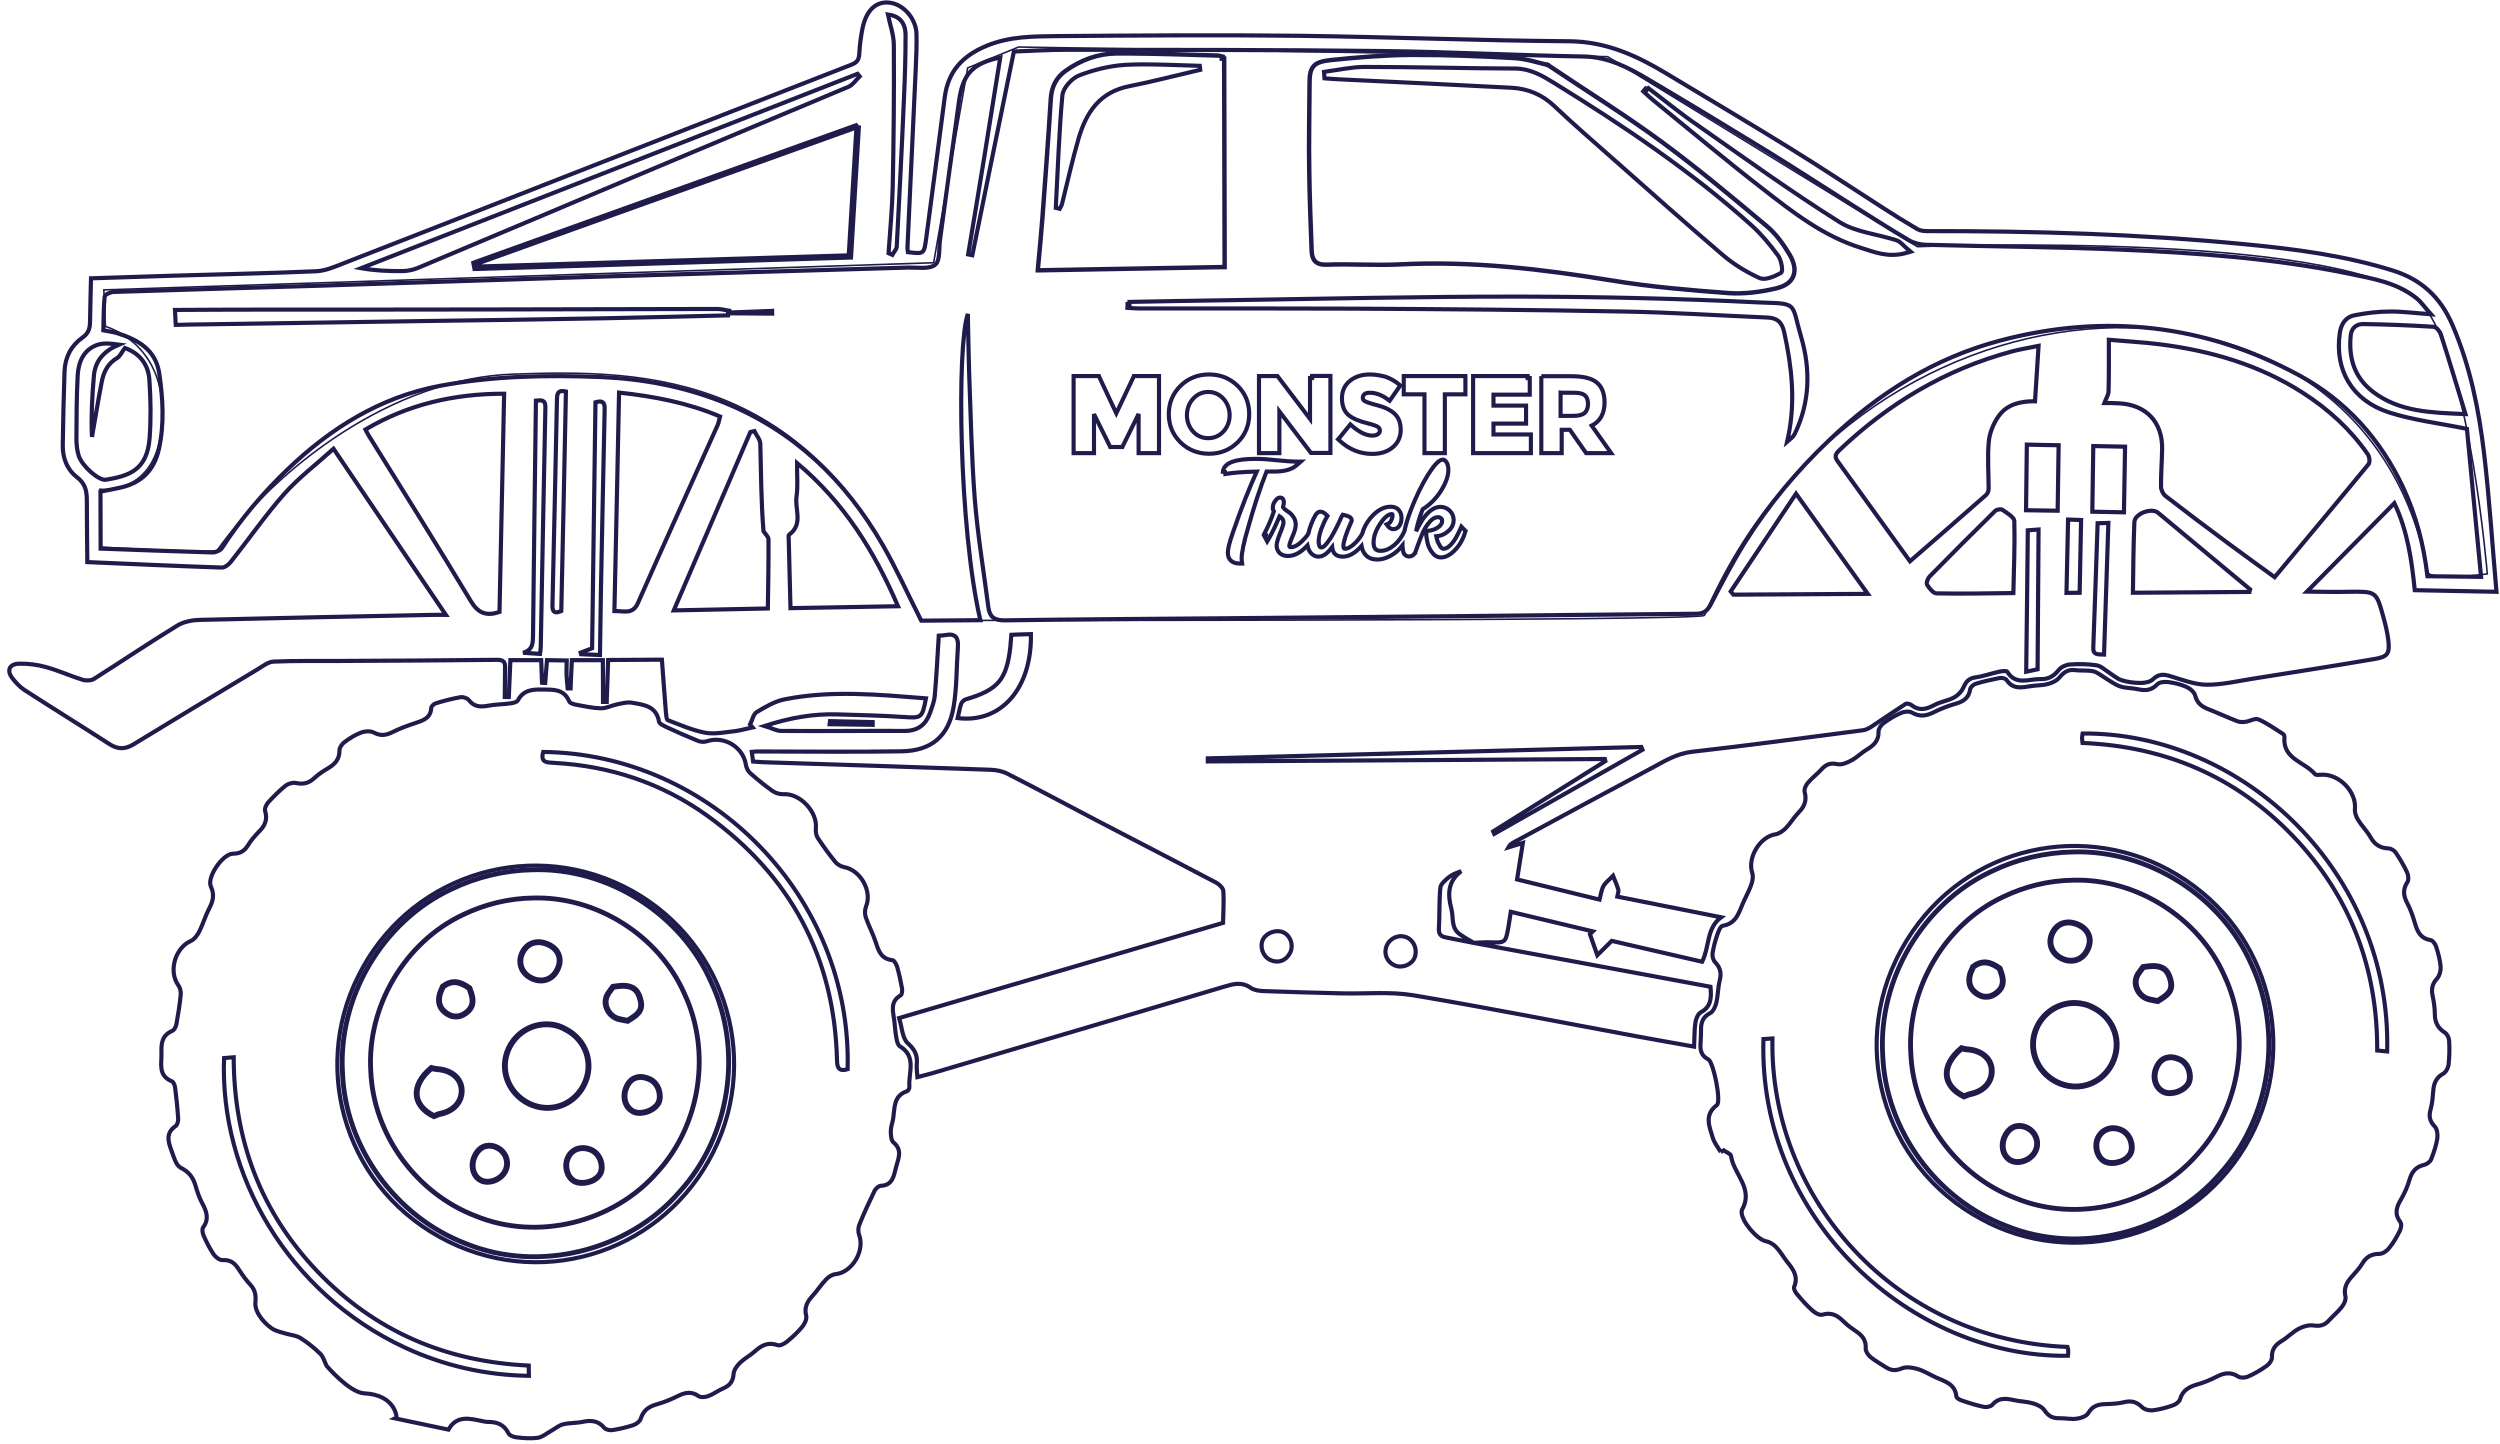 <?xml version="1.0" encoding="utf-8"?>
<!-- Generator: Adobe Illustrator 19.2.0, SVG Export Plug-In . SVG Version: 6.00 Build 0)  -->
<svg version="1.1"
	 id="svg2" inkscape:version="0.48.4 r9939" sodipodi:docname="trucksvg.svg" xmlns:cc="http://creativecommons.org/ns#" xmlns:dc="http://purl.org/dc/elements/1.1/" xmlns:inkscape="http://www.inkscape.org/namespaces/inkscape" xmlns:rdf="http://www.w3.org/1999/02/22-rdf-syntax-ns#" xmlns:sodipodi="http://sodipodi.sourceforge.net/DTD/sodipodi-0.dtd" xmlns:svg="http://www.w3.org/2000/svg"
	 xmlns="http://www.w3.org/2000/svg" xmlns:xlink="http://www.w3.org/1999/xlink" x="0px" y="0px" viewBox="0 0 1557.6 899.9"
	 style="enable-background:new 0 0 1557.6 899.9;" xml:space="preserve">
<style type="text/css">
	.st0{fill:none;stroke:#1F1C4C;stroke-width:3.025;}
	.st1{fill:none;stroke:#1F1C4C;}
	.st2{fill:none;stroke:#1F1C4C;stroke-width:2.6;}
	.st3{fill:none;stroke:#1F1C4C;stroke-width:2.574;}
	.st4{fill:none;stroke:#1F1C4C;stroke-width:2.774;}
	.st5{fill:none;stroke:#1F1C4C;stroke-width:3.674;}
	.st6{display:none;}
	.st7{display:inline;opacity:0.523;fill:#C80000;stroke:#DE0000;stroke-width:0.103;enable-background:new    ;}
	.st8{display:inline;fill:none;stroke:#000000;stroke-width:2.574;}
</style>
<sodipodi:namedview  bordercolor="#666666" borderopacity="1" fit-margin-bottom="0" fit-margin-left="0" fit-margin-right="0" fit-margin-top="0" gridtolerance="10" guidetolerance="10" id="namedview4" inkscape:current-layer="svg2" inkscape:cx="464.76637" inkscape:cy="532.08115" inkscape:guide-bbox="true" inkscape:pageopacity="0" inkscape:pageshadow="2" inkscape:snap-bbox="true" inkscape:window-height="744" inkscape:window-maximized="1" inkscape:window-width="1366" inkscape:window-x="0" inkscape:window-y="24" inkscape:zoom="0.45" objecttolerance="10" pagecolor="#ffffff" showgrid="false" showguides="true">
	</sodipodi:namedview>
<g id="g10" transform="scale(1,-1)" inkscape:groupmode="layer" inkscape:label="ink_ext_XXXXXX">
	<path id="rims" inkscape:connector-curvature="0" class="st0" d="M1291.7-530.8c46.7,1.4,92.5-27.6,111.1-70.3
		c19.8-42.2,11.8-95.6-19.7-130.2c-31.9-37-87.9-51-133.3-32.4c-43.5,16.6-75,59.8-76.8,106.3c-2.9,47.1,24.9,94.4,67.6,114.4
		C1256.4-535.3,1274-531.1,1291.7-530.8L1291.7-530.8z M1291.5-548.4c39.7,1.2,78.7-23.5,94.5-59.8c16.8-35.9,10-81.4-16.8-110.8
		c-27.2-31.5-74.8-43.4-113.4-27.5c-37,14.1-63.8,50.9-65.3,90.4c-2.4,40,21.2,80.3,57.5,97.3
		C1261.5-552.3,1276.4-548.6,1291.5-548.4z M332.1-541.9c46.7,1.4,92.5-27.6,111.1-70.3c19.8-42.2,11.8-95.6-19.7-130.2
		c-31.9-37-87.9-51-133.3-32.4c-43.5,16.6-75,59.8-76.8,106.3c-2.9,47.1,24.9,94.4,67.6,114.4C296.8-546.4,314.4-542.2,332.1-541.9
		L332.1-541.9z M332-559.5c39.7,1.2,78.7-23.5,94.5-59.8c16.8-35.9,10-81.4-16.8-110.8c-27.2-31.5-74.8-43.4-113.4-27.5
		c-37,14.1-63.8,50.9-65.3,90.4c-2.4,40,21.2,80.3,57.5,97.3C302-563.4,316.9-559.7,332-559.5L332-559.5z"/>
	
		<path id="painting" inkscape:connector-curvature="0" inkscape:label="painting" sodipodi:nodetypes="ccccccscsssssccscc" class="st1" d="
		M64.7-180.6l517,16.9l21.2,121.4l31.7,13l367-6l193-118.4c0,0,283.4,11.2,317.7-39.9c27.2-40.6,37.4-164,37.4-164s-36-4.7-37.1,1.3
		c-40,213.2-353.2,200.7-450.6-27.1c-1.6-3.7-488.9-3.1-488.9-3.1C511-231,402.6-230.2,319.8-233.1
		c-74.3-2.5-146.8-57.3-184.5-109.7c-1.5-2.1-72.3,1.9-72.3,1.9l-0.7,36.1c0,0,38.8-5.5,38.9,47.5c0.1,44.4-35.5,53.9-35.5,53.9
		L64.7-180.6z"/>
	<path id="frame" inkscape:connector-curvature="0" inkscape:label="#path16" class="st2" d="M517.1-449.3c-0.1-0.6-0.1-1.2-0.2-1.9
		c8.9-0.1,17.9-0.3,26.8-0.4c0,0.6,0,1.1,0,1.7C534.8-449.7,525.9-449.5,517.1-449.3L517.1-449.3z M803.8-593.6
		c2.3,4.5,0.4,10.4-4,12.6c-4.2,2.1-10.5,0.1-12.8-4.1c-2.4-4.5-0.3-10.8,4.4-13C796.4-600.4,801.3-598.6,803.8-593.6z M868.8-601.4
		c4.5-2.1,10.6,0.2,12.5,4.6c2,4.7-0.1,10.5-4.5,12.6c-4.8,2.3-10.5,0.1-12.8-4.9C861.9-593.9,863.9-599.2,868.8-601.4z
		 M1288.5-323.7c-0.3-15.6-0.7-30.3-1-45.7c3.1,0,5.6,0.1,8.2,0.1c0.3,15.5,0.6,30.3,0.9,45.3
		C1293.9-323.9,1291.7-323.8,1288.5-323.7L1288.5-323.7z M1310.9-407.8c0.9,27.6,1.8,54.7,2.7,82c-2.7-0.1-4.6-0.2-6.7-0.2
		c-0.9-26-1.7-51.6-2.7-77.2C1303.9-408.4,1307.2-407.6,1310.9-407.8L1310.9-407.8z M1269.5-417c0.2,29,0.4,57.9,0.6,87.1
		c-2.7-0.2-4.6-0.3-6.7-0.5c-0.3-29.6-0.6-58.7-1-88.1C1265.2-417.9,1267.2-417.5,1269.5-417L1269.5-417z M352.6-243.9
		c-5.5,1.2-5.5-1.9-5.6-5.2c-0.9-42.7-1.8-85.5-2.8-128.2c-0.1-4.4,1.7-5,5.5-3.4C350.7-335.2,351.7-289.6,352.6-243.9z M553.2-9
		c1.3-6.4,3.7-12.8,3.7-19.3c0.2-29.4-0.1-58.9-0.7-88.3c-0.3-13.7-1.7-27.4-2.6-41.1c0.8-0.3,1.6-0.6,2.4-1c0.9,1.7,2.6,3.3,2.7,5
		c1.6,30.7,3.2,61.5,4.5,92.2c0.6,13.2,1,26.3,1,39.5C564.2-14,560.3-10,553.2-9L553.2-9z M1262.8-277c-0.2-14.2-0.3-27.4-0.5-40.9
		c7-0.1,13.1-0.2,19.7-0.3c0.2,13.8,0.4,27.2,0.6,40.8C1275.7-277.3,1269.5-277.2,1262.8-277z M1324-278.3
		c-6.8,0.1-13.1,0.3-19.8,0.4c-0.2-14-0.4-27.2-0.6-40.9c6.9-0.1,13.2-0.3,19.7-0.4C1323.5-305.5,1323.7-292.4,1324-278.3
		L1324-278.3z M336.4-407.4c0.2,1.8,0.5,2.8,0.5,3.9c1,49.9,1.8,99.7,2.9,149.6c0.1,5-2.4,4.6-5.9,4.3c-0.6-48.9-1.3-97.5-1.8-146
		c-0.1-4.8,0.1-9.3-6.2-11.1C329.2-406.9,332.4-407.1,336.4-407.4L336.4-407.4z M371-250.6c-0.7-51.3-1.4-102.2-2.1-153.3
		c-2.5-1-4.8-1.8-7.1-2.7c0.1-0.3,0.1-0.7,0.2-1c3.7-0.1,7.4-0.3,11.8-0.5c0.2,13.6,0.4,26.7,0.6,39.8c0.7,37.4,1.5,74.8,2.3,112.2
		C376.8-252.5,377-248.9,371-250.6L371-250.6z M642.3-395.1c-4.4-0.1-8.3-0.2-12.2-0.4c-0.3-3-0.4-5.2-0.6-7.4
		c-2.3-20.6-7.7-26.9-27.7-32.8c-1.2-0.4-2.6-1.7-3-2.9c-1-2.8-1.4-5.9-2.1-8.8C623.8-450.7,642.9-428.9,642.3-395.1L642.3-395.1z
		 M930.3-518c0.2-0.5,0.5-1,0.7-1.5c30.8,17.5,61.6,34.9,92.4,52.4c-0.2,0.6-0.4,1.1-0.7,1.7c-90.1-2.4-180.1-4.7-270.2-7.1
		c0-0.6,0-1.3,0-1.9c82.5,0.5,164.9,1,247.4,1.5c0.1-0.4,0.2-0.9,0.3-1.3C976.9-488.8,953.6-503.4,930.3-518L930.3-518z
		 M1254.4-369.5c0.3,15.2,1,30.1,0.6,44.9c-0.1,2.4-4.6,5-7.5,7c-0.9,0.6-3.5,0.2-4.4-0.7c-13.8-13.6-27.5-27.2-41-41
		c-1.1-1.2-2.1-4-1.4-5.1c1.4-2.2,3.8-5.3,5.9-5.3C1222.3-370,1238-369.7,1254.4-369.5L1254.4-369.5z M1401.5-368.8
		c0.1,0.5,0.2,1.1,0.4,1.6c-19.1,15.9-38.2,31.8-57.3,47.7c-4.1,3.4-14.6-0.5-14.8-5.8c-0.6-14.6-0.7-29.2-0.9-44
		C1353.5-369.1,1377.5-369,1401.5-368.8z M1078.3-368.5c0.6-0.7,1.1-1.3,1.7-2c27.5,0.2,55.1,0.3,83.7,0.5
		c-15,20.9-29.3,40.9-44.7,62.4C1104.9-328.7,1091.6-348.6,1078.3-368.5z M535.6-47.6c-0.4,0.5-0.9,1.1-1.3,1.6
		C431.2-86.4,328.1-126.7,225-167.1c8.7-1.5,17.1-1.9,25.5-1.8c3.2,0,6.7,0.7,9.7,1.9c44.7,18.7,89.3,37.7,134,56.5
		C439-91.6,483.9-72.9,528.8-54C531.5-52.8,533.3-49.8,535.6-47.6z M1536.1-258c-5.3,17.2-10.1,33.4-15.3,49.5
		c-0.6,2-2.9,4.8-4.5,4.9c-14.6,0.9-29.3,1.5-43.9,1.7c-4,0.1-7.3-2.3-7.8-6.9c-1.4-14,2.1-26.2,13.6-35.1
		C1494.8-256.7,1514.6-257.1,1536.1-258L1536.1-258z M77.8-216.8c-1.8-2.4-2.9-5.1-4.9-6.3c-5.8-3.4-8.3-8.7-9.5-14.7
		c-2.2-11.4-4.1-23-6.1-34.4c-0.6,12.8,0.1,25.4,1.2,38.1c0.8,9.6,6.6,15.6,15.6,19.4c-4.6,0.6-9.3,1.2-13.3-0.1
		c-8.7-3-11.9-10.6-12.4-19c-0.7-13.1-0.7-26.3-0.8-39.5c0-3.5,0.4-7.2,1.4-10.5c1.9-6.4,12.5-15.8,17-15.1
		c14.1,2.4,25.6,5.7,27.2,25.8c0.9,12,0.7,24.1-0.1,36C92.6-227.3,87.2-220.2,77.8-216.8L77.8-216.8z M559.5-377.7
		c-14.9,34.6-33.7,64.7-62.9,89.2c-0.1-7.8,0.6-14.3-0.3-20.6c-1.3-8,4.4-17.4-4.6-24c-0.5-0.3-0.4-1.7-0.3-2.6
		c0.3-14.2,0.7-28.5,1.1-43.2C514.5-378.5,536.3-378.1,559.5-377.7L559.5-377.7z M470-268.6c-0.8-0.2-1.6-0.4-2.5-0.6
		c-15.7-36.6-31.4-73.2-47.7-111.1c20.5,0.4,39.5,0.8,58.6,1.2c0.2,14.9,0.5,29,0.4,43c0,1.7-2,3.4-3.1,5.1
		c-1.5,17.8-1.5,36.1-2,54.4C473.7-273.9,471.3-271.3,470-268.6L470-268.6z M382.8-380.7c6.1,0.1,11.4-2.4,14.7,5.1
		c16.3,37,33.1,73.8,49.6,110.7c0.7,1.5,0.9,3.3,1.5,5.4c-20.2,8.6-40.9,12.5-62.9,14.9C384.8-290.3,383.8-335.1,382.8-380.7z
		 M314.1-245.3c-31.2,0-59.9-6.6-86.4-22.3c0.8-1.6,1.4-2.8,2.1-3.9c21.3-34.3,42.8-68.5,63.6-103.1c4.5-7.5,9.6-9.4,17.8-6.7
		C312.2-336.3,313.1-291.2,314.1-245.3L314.1-245.3z M1190-349.7c16.3,14.1,31.9,27.7,47.5,41.4c0.9,0.8,1.5,2.5,1.5,3.8
		c0,9.8-0.8,19.7,0.1,29.4c0.5,5.4,2.9,11.3,6.1,15.8c5.2,7.4,13.6,9.4,22.7,9.3c0.7,11.6,1.4,22.8,2.2,34.5
		c-6.2-1.3-11.8-2.1-17.1-3.6c-41-11.1-76.3-32.2-107-61.4c-2.7-2.6-3.1-4.1-0.9-7.1C1159.9-308,1174.6-328.4,1190-349.7L1190-349.7
		z M533.6-79.4c-79.8-28.7-158.5-56.9-237.2-85.2c0.1-0.5,0.2-1,0.3-1.5c77.2,2.3,154.5,4.7,232.1,7
		C530.4-132.7,532-106.7,533.6-79.4z M1311.1-251.1c2.7,0,6,0,9.3-0.2c16.6-0.9,26.8-11.5,26.7-28c-0.1-8-0.8-16-0.7-24
		c0-2,1.3-4.6,2.9-5.8c12.7-9.8,25.5-19.5,38.4-29c9.6-7.1,19.3-14.1,29.5-21.5c19.8,23.8,39.3,47,58.5,70.4c1,1.2,0.6,4.7-0.5,6.2
		c-10.8,15.6-24.6,28.1-40.5,38.3c-27.2,17.5-57.5,26.2-89.2,30.2c-10.2,1.3-20.6,1.8-31.6,2.8c0-11.8,0.1-22.2-0.2-32.7
		C1313.4-246.5,1312-248.6,1311.1-251.1z M623.2-35.8c-16.8-3.6-23.2-9.9-25.6-26.6c-4.1-28.9-7.9-57.8-11.9-86.7
		c-0.8-5.5,0.2-13.2-3-15.8c-3.6-3-11-1.7-16.7-1.8c-67.8-2-135.7-3.9-203.5-6c-57.8-1.8-115.6-3.8-173.4-5.6
		c-39.5-1.2-79-2.3-118.5-3.6c-1.9-0.1-5.3-1.7-5.4-2.9c-0.7-7-0.6-14.1-0.8-21c3.6-0.7,6.2-1,8.7-1.8c12.8-4,23.9-10.3,26.1-24.9
		c2.3-15.7,3.3-31.5-0.2-47.3c-2.9-13.2-10.9-21.1-24-24c-3.9-0.9-7.8-1.6-12.4-2.5c0-11.8,0.1-23.5,0.1-35.5
		c23.9-0.9,46.8-1.7,69.8-2.4c2,0,4.9,1.3,5.9,2.9c11.6,17.9,25.3,34,40.6,48.7c27,25.9,57.9,45.2,95,52.2
		c33,6.2,66.6,6.8,100.1,5.5c26.5-1.1,52.3-6,77-15.9c43.6-17.6,75.6-48.4,98.8-88.6c8.7-15.1,15.8-31,24.1-47.3
		c11.4,0.1,24,0.2,36.8,0.3c-13.5,58.1-14.7,171.3-7.8,190.8c0.3-12.9,0.4-24.5,0.8-36.1c1-26.3,1.5-52.7,3.5-78.9
		c1.8-22.7,5.6-45.2,8.5-67.8c0.8-6,3.7-8.2,10.3-8.1c45.8,0.7,91.5,0.9,137.3,1.3c48.2,0.4,96.3,0.9,144.5,1.3
		c49.6,0.5,99.1,1.1,148.7,1.5c5,0,7.2,1.8,9.4,6.1c6.8,13.1,13.6,26.2,21.4,38.7c14.7,23.3,32.2,44.3,52.2,63.3
		c30.6,29.2,65.4,51.2,106.5,62.1c65,17.2,127.6,10.3,186.7-21.8c29-15.8,50.3-39.6,64.4-69.6c8.1-17.4,12.9-35.7,15.2-55.4
		c10.8-0.1,21.3-0.3,33.4-0.4c-3.1,32-6,63.2-8.8,92.2c-17.6,3.6-33.6,5.4-48.7,10.3c-22.6,7.4-33.9,26.1-30.5,49.5
		c0.8,5.6,3.7,10,9.3,11c7.2,1.4,14.5,2.3,21.8,2.3c7.9,0.1,15.8-1,25.7-1.7c-3.9,4.3-6.1,7.7-9.1,10.1c-12,9.6-26.8,12-41.1,15
		c-47.3,9.8-95.4,13.1-143.5,15.2c-40.3,1.7-80.8,1.9-121.1,3c-3.6,0.1-7.6,1.1-10.6,2.9c-12.5,7.4-24.7,15.2-37,23
		c-16.6,10.5-33.1,21.3-49.8,31.6c-25,15.3-50,30.5-75.2,45.4c-12.5,7.4-25,14.1-40.4,14.4c-41.7,0.7-83.3,2.9-125,3.4
		c-65.6,0.8-131.2,0.7-196.8,0.8c-11.3,0-22.6-0.7-33.3-1.1c-8.8-43-17.4-84.9-25.9-126.9c-0.9,0.2-1.7,0.3-2.6,0.5
		C610.1-117.7,616.7-76.7,623.2-35.8L623.2-35.8z M918.3-587.5c49.1-9.1,98.1-18.2,147.4-27.3c0.6-6.7,0.6-12.3-6-15.9
		c-1.8-1-3.1-4.1-3.4-6.5c-0.7-4.6-0.5-9.3-0.8-14.9c-12.1,2.2-23.9,4.2-35.6,6.4c-46.5,8.6-92.8,17.8-139.4,25.6
		c-14.6,2.4-29.8,0.8-44.7,1.2c-16.1,0.4-32.1,0.8-48.2,1.4c-2.8,0.1-6.2,0.5-8.3,2c-5.7,4-10.8,2.5-16.8,0.7
		c-44.9-13.5-89.9-26.7-134.9-40c-15.7-4.6-31.3-9.3-46.9-13.9c-2.8-0.8-5.6-1.5-9.1-2.4c-0.2,3-0.6,5.6-0.4,8.1
		c0.5,5.4-1.1,9-5.6,13c-3.4,3-3.6,9.8-5.4,15.7c67.9,19.9,134.5,39.5,201.8,59.3c0.1,6.1,0.6,13,0.2,19.8c-0.1,1.9-2.7,4.4-4.7,5.4
		c-24.3,12.8-48.8,25.4-73.2,38.1c-18.8,9.8-37.5,19.9-56.4,29.5c-3.2,1.7-7.2,2.5-10.9,2.6c-47.1,1.7-94.1,3.2-141.2,4.7
		c-2,0.1-4,0.2-6.6,0.4c-0.3,1.8-0.5,3.7-0.8,6c1.3,0.1,2.1,0.3,2.9,0.3c30.1,0,60.3-0.4,90.4,0.1c18.5,0.3,29.3,9.3,32.4,27.5
		c2.1,12.2,1.8,24.8,2.7,37.3c0.5,6-1.5,8.9-7.9,7.6c-1.5-0.3-3.1-0.2-4-0.3c-0.8-12.7-1.4-25.1-2.5-37.4c-0.3-3.7-1.8-7.4-3-10.9
		c-2.6-7.3-7.6-11.1-15.7-11.1c-25.7,0.1-51.3-0.2-77,0c-2.9,0-5.7,1.7-10.3,3.1c16.1,5.2,30.6,7.7,45.6,7.2
		c13.6-0.4,27.2-0.7,40.8-1.6c11.3-0.8,11.8-0.7,14.1,11.6c-29.4,2.3-58.8,5.2-88-0.6c-6.1-1.2-12-4.7-17.5-8
		c-2.1-1.3-2.7-5.1-4.1-7.7c0.5-0.6,1.1-1.2,1.6-1.8c-3.8-0.8-7.6-1.9-11.4-2.4c-6-0.6-12.4-2-18.2-0.9c-7.9,1.5-15.6,4.9-23.2,7.8
		c-0.9,0.3-1,3.1-1.2,4.8c-0.9,10.7-1.6,21.3-2.5,32.9c-11.4-0.1-22.5-0.1-33.5-0.2c-0.3-9.2-0.6-17.7-0.9-26.1c-0.8,0-1.6,0-2.3,0
		c0,8.5,0,17-0.1,26c-6.4,0-12.6,0-19.3,0c-0.3-6.1-0.6-11.8-0.8-17.6c-0.6,0-1.2,0-1.8,0c-0.2,2.7-0.6,5.3-0.7,8
		c-0.1,2.9,0,5.8,0.1,9.4c-4.1,0.1-8,0.1-12.3,0.2c-0.4-5-0.7-9.6-1.1-14.2c-0.7,0-1.3,0-2,0.1c-0.2,4.5-0.3,8.9-0.5,14.1
		c-6.4,0-12.7,0-19.2,0c-0.4-8.1-0.7-15.5-1-23c-0.8,0-1.6,0.1-2.5,0.1c0.1,6.1,0.1,12.1,0.2,18.2c0.1,3.6-1,4.9-5,4.9
		c-32.8-0.4-65.6-0.5-98.4-0.7c-13.6-0.1-27.2,0.2-40.8-0.4c-3.4-0.1-6.8-2.9-10-4.8c-25.8-15.5-51.6-31.1-77.4-46.8
		c-5.1-3.1-9.7-3.2-14.9,0.2c-17.6,11.4-35.5,22.4-53.1,33.8c-2.7,1.8-5.1,4.4-7.2,7c-4,5-2.2,9.2,4.2,9.3
		c5.5,0.1,11.2-0.6,16.5-2.1c7.7-2.1,15.1-5.5,22.8-7.9c2.1-0.7,5.3-0.6,7.1,0.5c17.4,11,34.4,22.5,51.9,33.2
		c4,2.5,9.5,3.5,14.3,3.6c48,1.2,95.9,2.1,143.9,3.1c2.7,0.1,5.3,0,9.2,0c-23.4,34.5-46.3,68.4-70,103.5
		c-10.6-9.6-21.7-18-30.7-28.1c-11.9-13.5-22.2-28.4-33.4-42.5c-1.3-1.6-3.7-3.5-5.6-3.4c-27.6,0.9-55.3,2.2-83.7,3.4
		c-0.1,12.7-0.3,25.4-0.3,38.1c0,5.9-0.7,10.7-6.3,14.9c-5.9,4.5-8.8,11.8-8.7,19.6c0.2,15.4,0.6,30.8,1.1,46.1
		c0.3,8.8,4,16.1,11.2,21.2c3.9,2.7,4.7,6,4.7,10.2c0.1,8.7,0.4,17.3,0.6,26.7c16.8,0.5,33.2,1.1,49.7,1.6
		c30.1,0.9,60.3,1.5,90.4,2.8c5.6,0.2,11.3,2.6,16.6,4.7c43.6,16.9,87.1,34.1,130.6,51.1C406-89,468.2-64.5,530.5-40.3
		c3.9,1.5,4.7,3.5,4.9,7.3c0.3,5.3,1,10.7,2.1,15.9c2.4,10.8,8.3,16.2,16.2,15.5c8.8-0.7,16.9-9.6,17.3-19.3
		c0.2-6.9-0.1-13.8-0.4-20.7c-1.7-37.4-3.5-74.9-5.2-112.3c-0.1-1.1,0.2-2.2,0.3-3.2c10.2-1.2,10-1.2,11.4,8.9
		c3.8,29.2,7.8,58.3,11.5,87.5c2.1,16.3,11,25.9,26.2,32.2c14.3,5.9,28.8,5.8,43.4,6c50.4,0.4,100.9,0.8,151.3,0.2
		c56-0.7,111.9-3,167.9-3.4c23.1-0.1,42.3-8.9,61.2-20.3c25.6-15.5,51.4-30.7,76.9-46.5c19.4-12,38.3-24.6,57.5-36.9
		c7.1-4.6,14.3-9.1,21.7-13.4c1.8-1,4.2-1.2,6.4-1.2c66.1,0.1,132.1-1.8,197.9-8.2c31.1-3,62-7,92-16.4
		c17.7-5.6,29.5-16.6,36.8-33.5c11.2-25.7,16.6-52.9,19.9-80.5c3.3-28.1,5.1-56.4,7.7-86.1c-17.8,0.4-34.1,0.7-50.9,1
		c-1.9,18.4-4.3,36.4-12.7,54.2c-18.1-18.3-35.6-36-54.5-55.1c10-0.1,18.3-0.3,26.5-0.1c16.6,0.2,16.7,0.3,21.1-15.6
		c1.3-4.7,2.5-9.5,3.1-14.4c1-8.6-0.3-10.5-8.7-11.9c-25.1-4.3-50.3-8.2-75.4-12.2c-9.7-1.5-19.5-3.9-29.2-3.8
		c-7.5,0.1-15.1,3.1-22.4,5.3c-4.2,1.3-7.4,1.5-10.9-1.9c-1.7-1.7-5.1-2.3-7.7-2.3c-4,0-8.1,0.5-11.8,1.7c-2.9,0.9-5.3,3.1-7.9,4.8
		c-2.6,1.6-5,4.1-7.8,4.5c-5.5,0.8-11.1,0.9-16.7,0.5c-2.4-0.2-5.4-1.6-6.9-3.5c-3-3.8-6.5-5.8-11.3-5.6c-7.1,0.2-15.3-4.2-20.7,4.6
		c-0.5,0.8-3.4,0.3-5.1,0c-5-1.1-9.9-2.9-15-3.6c-4.2-0.6-5.8-3-7.4-6.6c-1.1-2.4-3.5-4.7-5.9-6c-3.7-1.9-8.2-2.5-11.9-4.5
		c-4.9-2.6-9.3-4-14.2-0.2c-0.9,0.7-2.9,1.3-3.7,0.9c-7.2-4.6-14.1-9.4-21.2-14.1c-1.7-1.1-3.7-2.2-5.7-2.4
		c-35.5-4.6-70.9-9.4-106.4-13.4c-9.4-1.1-16.8-5.7-24.6-9.9c-28.8-15.3-57.5-30.9-86.2-46.4c-1.3-0.7-2.6-1.5-3.6-3.3
		c2.7,0.8,5.4,1.6,9.1,2.8c-1.2-7.7-2.4-15-3.6-22.7c17.1-4.2,33.9-8.3,51.4-12.6c0.8,3,1.1,6,2.4,8.4c1.4,2.5,4,4.3,6,6.4
		c1.1-2.8,2.4-5.6,3.3-8.6c0.3-1.1-0.4-2.5-0.7-4.3c21.8-4.4,43.4-8.7,64.7-12.9c-9.2-6.8-7.1-18.3-11.8-27.7
		c-18.8,4.3-38.3,8.8-56.3,13c-3.5-3.5-6.3-6.2-9-8.9c-1.5,4.4-3.1,8.8-4.6,13.1c0.6,0.6,1.2,1.1,1.8,1.7
		c-16.9,4-33.9,8.1-51.1,12.2c-0.6-3.9-1-6.7-1.5-9.5c-1.8-9.9-1.8-9.8-11.9-9.5c-3.2,0.1-6.4-0.2-9.7-0.3c-2.9,1.7-5.8,3.3-8.5,5.2
		c-5.8,3.9-4,10.3-5.4,15.8c-2.4,9-2.4,17.2,6.1,23.6c-2.9-1-5.7-2.1-7.8-3.8c-2.1-1.8-5-4.2-5.2-6.5c-0.8-8.4-0.4-16.9-0.9-25.3
		c-0.2-3.7,1.2-5.1,4.6-5.7C906.9-585.2,912.6-586.4,918.3-587.5	">
<title  id="title3215">frame</title>
	</path>
	
		<path id="backwheel" inkscape:connector-curvature="0" inkscape:label="#path18" sodipodi:nodetypes="ccccccccccccccsccccccccccccccccccccccccccccccccccccccccccccccccccccccccccccccccccccccccccccccccccccccccccccccccccccccccccccccccccccccccccsc" class="st3" d="
		M338.4-468.5c-1.9-7,2.8-6.5,6.8-6.8c35-1.9,67.2-12.6,95.6-33c51.9-37.4,79.2-88.3,80.7-152.6c0.1-5.3,1.9-6.6,6.6-5.3
		C531-558.8,442.9-469.6,338.4-468.5L338.4-468.5z M329.4-850.8c-51.6,2.4-95.7,21.3-131.3,58.3c-35.7,37.2-52.4,82.2-52.5,133.8
		c-2.3-0.2-4.2-0.3-6-0.5c-2.8-71.9,39.1-146.2,112.9-180.5c24.2-11.2,49.9-17.1,77-17.5C329.4-854.5,329.4-852.8,329.4-850.8
		L329.4-850.8z M223.1-608.4c-29.6-59.1-7.4-133.9,56.6-165.3c61.9-30.3,134.6-4.4,164.7,55.9c30.6,61.2,5.2,135.4-56,165.6
		C326.9-521.8,253.3-546.9,223.1-608.4L223.1-608.4z M203.5-851c-1.3,2.5-2,5.6-3.9,7.5c-3.8,3.7-8,7.1-12.5,9.9
		c-2.5,1.6-6,1.8-9,2.7c-2.9,0.9-6.2,1.5-8.7,3.2c-3,2.1-5.8,4.9-7.8,8c-1.5,2.2-2.7,5.4-2.5,8c0.4,4.2,0.1,7.7-2.9,11
		c-2.7,2.9-5.1,6.2-7.3,9.6c-2.4,3.9-5.1,6.3-10.2,6c-1.8-0.1-4.4,1.8-5.6,3.6c-2.5,3.7-4.5,7.7-6.3,11.8c-0.6,1.4-1,3.8-0.3,4.9
		c3.9,5.2,2.3,9.9-0.4,14.9c-1.9,3.5-3.2,7.4-4.3,11.2c-1.5,5.2-4.1,8.6-9.3,11.2c-3,1.6-4.3,7.1-5.8,11c-2,5.3-3.5,10.7,2.7,14.9
		c1.1,0.8,1.7,3.1,1.6,4.7c-0.4,6.4-1.1,12.9-1.9,19.3c-0.2,1.4-1,3.5-2,3.9c-8.8,3.6-6.3,11-6.5,17.7c-0.2,5.9,0.3,11,6.7,13.7
		c1.2,0.5,2.3,2.6,2.6,4.1c1.1,6.1,2.1,12.3,2.7,18.5c0.2,2-0.4,4.4-1.6,6c-6.1,8.6-1.9,23.1,7.8,27.4c2.3,1,4.2,3.7,5.4,6
		c2.3,4.6,3.7,9.6,6.1,14.2c2.4,4.6,3.5,8.6,1.1,13.7c-2.7,5.8,7.3,20.4,13.7,20.5c4.3,0.1,7,1.4,9.3,5.1c1.9,3.2,4.5,6.1,7.1,8.8
		c3.6,3.6,5.3,7.4,3.7,12.6c-0.5,1.6,0.7,4.2,2,5.6c3.3,3.6,6.8,7.1,10.6,10.2c1.6,1.3,4.5,2.2,6.4,1.8c4.6-1,8.1-0.3,11.6,3
		c2.6,2.4,5.6,4.4,8.7,6.2c4.3,2.6,7.1,5.7,7,11.1c0,1.7,1.6,4,3.1,5.1c3.2,2.4,6.7,4.6,10.4,6c2.3,0.9,5.8,1.1,7.9,0
		c4.1-2.2,7.4-1.8,11.3,0.1c4.6,2.3,9.4,4.1,14.3,5.7c5,1.7,9.8,3,10.2,9.6c0.1,1.1,1.8,2.6,3.1,2.9c4.9,1.5,9.9,2.8,15,3.7
		c1.7,0.3,4.3-0.5,5.3-1.8c3.3-4.2,7.2-4.4,12-3.5c4.6,0.9,9.3,0.8,14,1.5c1.6,0.2,4,0.7,4.6,1.9c3.4,6.4,8.9,6.8,15.2,6.7
		c6.8-0.1,13.5,0.5,16.8-7.5c0.5-1.1,2.8-1.7,4.4-2c5-0.9,10.1-2.1,15.2-2.2c3.4-0.1,6.8,1.8,10.3,2.5c3,0.6,6.2,1.5,9,1
		c7.3-1.3,15.3-1.9,17-11.8c0.2-1.4,2.9-2.5,4.6-3.4c6.5-3,13-5.9,19.7-8.6c1.7-0.7,3.9-0.8,5.6-0.2c10.7,3.5,22.5-3.6,24.2-14.6
		c0.3-1.8,1.2-3.9,2.5-5.1c4.5-4,9.2-7.8,14.1-11.3c1.8-1.3,4.5-2.1,6.7-2c10.4,0.7,21.5-11,20.3-21.5c-0.2-1.8,0.2-4.1,1.1-5.6
		c3.4-5.2,7.1-10.3,11-15.1c1.2-1.5,3.4-2.8,5.3-3.2c10.4-1.8,17.8-14.9,13.9-24.5c-0.8-2-0.9-4.8-0.2-6.8
		c1.8-5.3,4.5-10.2,6.2-15.5c1.8-5.5,3.4-10.5,10.4-11.2c1.1-0.1,2.4-2.5,2.9-4c1.3-4.5,2.3-9.1,3.1-13.7c0.2-1.4,0-3.7-0.8-4.2
		c-7-4-4.7-10.2-4-16c0.4-3.8,0.7-7.6,1.4-11.3c0.3-1.6,0.9-3.8,2.1-4.5c10.7-6.5,5.1-16.6,5.9-25.3c0.1-0.9-0.8-2.5-1.6-2.7
		c-8.4-2.9-7.5-10.3-8.5-16.9c-0.4-2.6-1.5-5.2-1.5-7.9c0-2.4,0.2-5.9,1.7-7.1c5.8-4.8,2.9-10.2,1.6-15.3c-1.4-5-1.8-11.4-9.5-11.7
		c-1.4-0.1-3.2-1.7-3.9-3.1c-3.4-7-6.7-14.1-9.6-21.4c-0.7-1.8-0.7-4.4,0-6.2c3.6-9.8-4.4-23.2-14.5-24.3c-2.1-0.2-4.5-1.6-6-3.2
		c-3.1-3.2-5.5-7-8.5-10.3c-3.3-3.6-5.4-7.2-4-12.5c0.5-2-1-5.1-2.5-6.9c-2.8-3.4-6.2-6.5-9.6-9.3c-1.5-1.2-4.2-2.6-5.7-2.1
		c-6,2.2-10.2-0.2-14.4-4c-2.8-2.5-6.3-4.3-9-6.9c-1.8-1.8-3.8-4.4-4-6.7c-0.3-4.6-2.1-7.4-6.3-9.2c-3.3-1.4-6.2-3.7-9.5-4.9
		c-1.8-0.7-4.7-1-6.1,0c-4.3,3-8.1,2.3-12.5,0.2c-4.4-2.2-9-4.1-13.7-5.4c-4.9-1.4-8.2-3.8-9.8-8.9c-0.5-1.7-2.8-3.4-4.6-4
		c-4.2-1.4-8.6-2.4-13-3.1c-1.6-0.3-4.2,0.3-5.1,1.4c-3.6,4.3-7.9,4.9-13.1,3.8c-4.1-0.9-8.5-0.6-12.6-1.6c-2.7-0.7-5.1-2.8-7.6-4.2
		c-2.7-1.5-5.3-3.8-8.2-4.2c-4.3-0.6-8.9-0.2-13.3,0.3c-1.8,0.2-4.3,1.2-4.9,2.5c-2.8,5.7-7.5,7.2-13.2,7.1c-0.9,0-1.8,0.3-2.6,0.4
		c-8,1.6-16.3,4.2-21.6-5.2l-32.3,6.8c0.3,0.1-0.2,14.9-20.2,15.8C217.5-867.5,203.5-851,203.5-851L203.5-851z	">
<title  id="title3177">backwheel</title>
	</path>
	<path id="frontwheel" inkscape:connector-curvature="0" inkscape:label="#path20" class="st3" d="M1098.7-647.4
		c-3.5-112.7,92.8-198.7,189.7-197.3c0.1,1,0.3,2.1,0.2,3.1c0,0.8-0.3,1.6-0.5,2.4c-106.7,4-185.8,92.2-183.8,192.2
		C1102.4-647.1,1100.5-647.3,1098.7-647.4L1098.7-647.4z M1487.3-655.1c2.8,111.3-89.6,198.8-189.7,198.1c-0.1-0.8-0.4-1.7-0.4-2.5
		c0-1,0.1-2,0.3-3.4c51.5-2.1,95.6-21,131-57.9c35.6-37.1,52.8-82.1,52.6-133.7C1483.3-654.7,1485.1-654.9,1487.3-655.1
		L1487.3-655.1z M1234.2-759.4c56.4-31.3,134.4-12.7,168.1,51.3c28.4,54.1,14.2,126.8-46,163.2c-56,33.9-131.3,19.1-168.4-41.1
		C1149.6-648,1172.7-726.4,1234.2-759.4z M1072.1-717.8c-1.7,3-4.1,5.8-5,9c-2.1,7-5.5,14.2,2.6,20.3c2.8,2.1-2.1,26.8-5.4,28.5
		c-4.4,2.2-5.1,5.7-4.8,10c0.2,2.7,0.3,5.4,0.3,8c-0.1,4.7,1,8.4,5.7,10.8c1.9,1,3.2,4,3.8,6.3c1.1,4.5,1,9.3,2.1,13.8
		c1.2,4.6,0.6,8.1-2.8,11.6c-1.2,1.2-1.9,3.8-1.6,5.6c0.6,4,1.7,7.9,3,11.7c0.7,2,1.9,5.2,3.3,5.4c9.2,1.5,10.3,9.4,13.4,15.8
		c1.6,3.4,3.4,6.8,4.6,10.4c0.7,2.1,1.1,4.8,0.4,6.8c-3.1,9.5,4.8,22.5,14.5,24c2.3,0.4,4.7,2.1,6.4,3.8c2.9,3,5.1,6.8,8,9.8
		c3.6,3.6,5.2,7.4,3.8,12.6c-0.5,1.7,0.6,4.3,1.9,5.8c2.6,3.1,5.9,5.5,8.5,8.4c2.8,3.1,5.5,4.3,9.9,3.3c2.7-0.6,6.2,0.9,8.9,2.4
		c3.5,1.9,6.4,4.9,9.8,6.9c4.3,2.6,7.2,5.5,7,11.1c0,1.7,1.6,4,3.2,5.2c3.4,2.5,7.1,4.7,11,6.4c2,0.8,5,1.1,6.7,0.1
		c4.7-2.7,8.7-2.1,13.2,0.1c4.2,2.1,8.6,3.9,13.1,5.2c5.1,1.4,9,3.3,9.9,9.3c0.2,1.3,2.1,3,3.5,3.4c4.9,1.5,9.9,2.6,15,3.6
		c1.3,0.2,3.5-0.3,4.2-1.3c3.9-5.9,9.4-4.7,15-3.8c3.5,0.6,7.2,0.4,10.6,1.3c2.6,0.7,5.6,2,7.3,4.1c2.7,3.2,5.2,5.1,9.6,4.6
		c3.7-0.5,7.7,0,11.3-0.7c2.5-0.5,4.7-2.4,7-3.8c3.2-1.9,6.3-4.4,9.8-5.6c3.5-1.2,7.5-1,11.1-1.8c4.6-1,8.5-0.9,12.1,3
		c1.3,1.4,4.4,1.7,6.5,1.5c3.9-0.5,8-1.4,11.6-3c2.3-1,5.1-3.3,5.6-5.6c1.2-4.5,3.9-6.6,7.8-8.2c6.2-2.4,12.3-5.3,18.6-7.7
		c1.5-0.6,3.4-0.5,5-0.3c2.7,0.4,6,2.4,8,1.5c5.5-2.4,10.4-6,15.5-9.2c0.4-0.3,0.7-1.2,0.7-1.7c-1.3-14,12.7-15.5,19-23.2
		c0.6-0.7,2.5-0.5,3.8-0.4c11.2,0.8,22.2-10.6,21.1-21.4c-0.2-2.1,0.7-4.7,1.9-6.6c2.3-3.8,5.6-7,7.8-10.9c2.6-4.6,6-6.8,11.3-7
		c1.6-0.1,3.6-1.3,4.5-2.7c2.6-3.9,5-7.9,7-12.2c0.8-1.7,1.1-4.6,0.2-6.1c-3-4.6-2.5-8.5-0.1-13.1c2.1-3.9,3.5-8.2,4.8-12.5
		c1.5-5.2,3.5-9.5,9.7-10.5c1.4-0.2,3-2.5,3.5-4.1c1.3-4,2.4-8.2,2.8-12.4c0.2-2.4-0.6-5.6-2.1-7.3c-2.8-3.1-3.8-6.1-3-10.3
		c0.8-3.9,1.5-8,1.5-12c0-5.2,1.9-8.8,6.3-11.6c1.4-0.9,2.5-3.2,2.6-4.9c0.3-4.9,0.2-9.8-0.3-14.7c-0.2-2.1-1.6-4.9-3.3-5.9
		c-4.6-2.5-6-6.2-6.3-10.9c-0.3-3.8-0.6-7.6-1.6-11.2c-1.2-4.2-0.8-7.4,2.5-10.8c1.6-1.6,2-5.2,1.6-7.7c-0.7-4.4-2.2-8.7-3.8-12.8
		c-0.6-1.5-2.6-3-4.2-3.4c-5.3-1.2-7.8-4.3-9.3-9.3c-1.2-4.3-3.1-8.5-5.3-12.3c-2.9-4.8-4.2-9.1-0.4-14.1c0.9-1.1,0.5-3.9-0.3-5.4
		c-1.9-3.8-4-7.5-6.7-10.8c-1.4-1.8-4-3.6-6-3.6c-5,0-8.3-1.9-10.8-6.2c-1.8-3-4.4-5.6-6.7-8.3c-3.1-3.5-4.9-7.1-3.7-12.1
		c0.4-1.9-0.8-4.7-2.2-6.4c-2.4-3.1-5.6-5.7-8.3-8.7c-2.7-2.9-5.5-3.5-9.5-2.9c-2.9,0.4-6.3-0.6-9-2c-3.9-2.1-7.1-5.5-10.9-7.8
		c-4-2.4-6.1-5.3-5.9-10.2c0-1.7-1.6-4-3.2-5.1c-3.6-2.6-7.5-4.9-11.6-6.7c-1.7-0.8-4.6-1-6.1-0.1c-4.8,3.2-9.1,2.3-13.7-0.1
		c-3.8-1.9-7.7-3.6-11.8-4.7c-5.2-1.5-9.3-3.7-10.9-9.4c-0.5-1.6-2.8-3.2-4.7-3.8c-4-1.4-8.2-2.5-12.4-3c-2-0.2-4.9,0.5-6.3,1.8
		c-3.3,3.3-6.7,4.5-11.4,3.3c-3.6-0.9-7.5-1.1-11.3-1.2c-4.7-0.1-8.4-1-11.1-5.7c-1.1-1.9-4.6-3.1-7.2-3.4
		c-3.5-0.5-7.1,0.4-10.7,0.3c-4.2-0.1-6.9,1.3-9.3,4.9c-1.5,2.2-4.6,3.6-7.3,4.4c-3.8,1.1-7.9,1.1-11.9,2c-5,1.1-9.5,1.6-13.4-3
		c-1-1.1-3.7-1.6-5.3-1.2c-4.8,1-9.5,2.5-14.1,4.1c-1.1,0.4-2.8,1.4-2.9,2.3c-0.7,7.9-7.2,9.4-12.7,11.9c-3.9,1.8-7.5,4.1-11.6,5.3
		c-3.1,0.9-7.1,1.5-9.8,0.3c-3.9-1.6-6.7-1.3-9.9,0.8c-3.2,2.1-6.6,3.9-9.5,6.3c-1.5,1.2-3.1,3.6-3,5.3c0.4,5.6-2.6,8.6-6.7,11.2
		c-2.4,1.6-4.7,3.4-6.8,5.4c-3.8,3.8-7.6,6.3-13.5,4.5c-1.7-0.5-4.6,1.1-6.2,2.6c-3.5,3.1-6.6,6.6-9.6,10.2c-1,1.2-2.3,3.5-1.8,4.5
		c2.8,6.5-0.6,11-4.3,15.6c-2.4,3-4.2,6.4-6.8,9.1c-1.6,1.7-4,3.3-6.3,3.7c-5.7,1.1-15.6,12.6-15.3,18.5c0,0.4,0.1,0.9,0.3,1.3
		c7.4,13.1-5.3,22.1-6.9,33.4c-0.2,1.4-3,2.3-4.6,3.5C1073.2-717.1,1072.6-717.5,1072.1-717.8	">
<title  id="title3175">frontwheel</title>
	</path>
	<path id="titletruck" inkscape:connector-curvature="0" class="st3" d="M899-286.4c-1.6,0-2.9-1.1-4.4-2.7s-3.2-4-5.1-7
		c-3.8-6.2-7.3-13.4-10.5-21.7c-1.9-4.9-3.2-9.3-4-13.2c-1.6-3.5-3.7-6.4-6.3-8.6c-2.9-2.4-5.7-3.6-8.5-3.6c-1.6,0-2.6,0.4-3.3,1.2
		s-1.1,2-1.1,4c0,3.6,1.3,7.5,4.1,11.7c2.8,4.2,5.3,6,7.3,6c0.3,0,0.3-0.1,0.3-0.1s0.1-0.1,0.1-0.6c0-1-0.2-2-0.8-3.2v0
		c-0.5-1.1-1-1.6-1.4-1.8l-1.5-0.7l1-1.3c0.8-1,2-1.7,3.2-1.7c1.6,0,3.1,0.9,3.9,2.3c0.8,1.3,1.2,2.9,1.2,4.7c0,1.8-0.5,3.5-1.6,4.8
		c-1.1,1.5-3,2.2-5.2,2.2c-4.5,0-8.7-2.5-12.5-7c-2.6-3.1-4.3-6.4-5.2-9.9c-1.4-2.5-3.1-4.6-4.9-6.2c-2.4-2.2-4.4-3.1-5.6-3.1
		c-0.6,0-0.8,0.1-0.9,0.3s-0.3,0.6-0.3,1.4c0,1.3,0.4,3.2,1.2,5.7c0.8,2.5,1.7,4.7,2.5,6.6c0.4,1,0.8,1.7,1,2.3
		c0.1,0.3,0.2,0.5,0.3,0.7c0,0.1,0,0.2,0.1,0.3s0.1,0.1,0.1,0.4c0,1-0.8,1.9-1.6,2.3s-1.8,0.7-3.1,1l-0.9,0.2l-0.5-0.8
		c-0.4-0.6-0.8-1.5-1.4-3l0,0l-1.8-3.7l0,0l-2-3.8c-0.8-1.5-1.5-2.7-2.1-3.6c-0.7-1-1.4-2-2.2-3c-0.7-0.9-1.4-1.6-2-2c0,0,0,0,0,0
		c-0.6-0.4-1-0.5-1.4-0.5c-0.5,0-0.7,0.1-1,0.6c-0.3,0.6-0.6,1.7-0.6,3.3c0,2.1,0.6,4.7,1.7,7.8c1.2,3.1,2.3,5.5,3.3,7.1l0.5,0.8
		l-0.7,0.7c-1.1,1.2-2.4,2-3.8,2c-0.7,0-1.3-0.3-1.8-0.7s-0.9-0.9-1.2-1.5c-0.8-1.2-1.6-2.9-2.5-5.2c-0.9-2.3-1.6-4.4-2-6.4
		c-1-1.6-2.4-3.2-4.1-4.8c-2.6-2.5-4.8-3.5-6.6-3.5c-0.6,0-0.8,0.1-0.9,0.2s-0.2,0.3-0.2,0.8c0,0.4,0.6,2.5,1.9,5.5
		c1.4,3.1,2.1,5.6,2.1,7.6c0,1.7-0.5,3.4-1.5,4.8c0,0,0,0,0,0c-0.9,1.3-1.9,2.4-3.1,3.1c0,0,0,0,0,0c-0.9,0.6-1.8,1.2-2.5,1.9
		c-0.5,0.5-0.7,0.7-0.8,0.9c0,0.1,0,0.2,0,0.3c0,0.2,0.1,0.5,0.2,0.9c0.2,0.8,0.3,1.2,0.3,1.8c0,0.7-0.1,1.4-0.4,2s-1.2,1.1-1.9,1.1
		c-1.4,0-2.2-0.9-3.1-2.1c-1-1.3-1.5-2.8-1.5-4.5c0-0.7,0.3-1.4,0.7-2c-1.6-4.8-3.6-9.4-6-14l1.1-0.6c0,0,0,0,0-0.1l-1.1-0.6
		l0.7-1.3l1.1-2.1l1.2,2c2,3.5,4.2,8.1,6.5,13.6c0.3-0.2,0.6-0.4,0.6-0.4h0l0.8-0.8l0,0c0.3-0.3,0.5-0.5,0.5-0.5c0,0,0,0,0,0
		c0.1-0.2,0.2-0.6,0.4-1c0.1-0.4,0.2-0.7,0.2-1.1c0-0.9-0.7-3.3-2.1-6.6c-1.4-3.5-2.2-6-2.2-7.9c0-1.8,0.7-3.4,1.9-4.6
		c1.3-1.2,3.1-1.8,5.1-1.8c3.5,0,6.9,1.6,10.1,4.5h0c0.7,0.7,1.4,1.4,2.1,2.1c0.3-1.5,0.8-3,1.7-4.2c1.3-1.8,3.1-2.8,5.2-2.8
		c2,0,4,1,5.8,2.8c0.9,0.9,1.8,1.9,2.7,3.1c0.2-1.6,0.6-3,1.6-4.1c1.2-1.3,3-1.8,5-1.8c3.2,0,6.4,1.5,9.5,4.4
		c0.8,0.7,1.5,1.4,2.2,2.2c0.4-2.2,1.2-4.1,2.5-5.5c1.8-2,4.4-2.9,7.2-2.9c4.1,0,8.1,1.7,12,4.8c1.4,1.2,2.7,2.5,3.8,3.9
		c0-0.4,0-0.8,0.1-1.1c0.1-0.7,0.2-1.5,0.3-2.3c0.2-1,0.5-1.8,1.2-2.4c0.6-0.6,1.5-1,2.4-1h0.1c1.4,0,2.7,0.7,3.5,1.8l0,0
		c0.1,0.1,0.1,0.1,0.1,0.2c0,0,0,0,0,0.1c0,0,0,0,0,0c0,0,0.1,0.1,0.1,0.2c0,0.1,0,0.1,0.1,0.1c0,0.1,0.1,0.2,0.1,0.2
		c0.1,0.2,0.2,0.5,0.3,0.8c0.3,0.7,0.6,1.8,1.1,3.1c0,0,0,0,0,0c1,2.7,2,5.4,3.1,8c1.1,2.5,2.5,4.8,4.4,7v0c1.8,2.1,3.5,3,5.2,3
		c0.8,0,1.3-0.2,1.9-0.7c0.5-0.4,0.7-0.8,0.7-1.6c0-1.3-0.5-2.3-1.6-3.3c-1.3-1.1-2.5-1.8-3.8-2.2c-1.4-0.4-2.4-0.7-3.2-0.7h-1.3
		v-1.3c0-2,0.3-4,0.8-6.1c0.5-2.2,1.4-4.2,2.8-6c1.4-2,3.4-3.2,5.6-3.2c3.1,0,6.1,1.8,9,4.9c2.9,3.1,4.9,6.8,6.1,10.9l0.2,0.7
		l-0.5,0.5l-0.8,0.8l-1.3,1.4l-0.8-1.8c-1.9-4.2-3.7-7.3-5.5-9.2s-3.3-2.8-4.8-2.8c-0.7,0-1.4,0.4-2.2,1.7c-0.9,1.5-1.5,2.7-1.8,3.9
		c-0.2,0.8-0.3,1.5-0.5,2.2c1,0.1,2,0.2,3.1,0.6c1.8,0.6,3.5,1.8,5.1,3.3c1.7,1.7,2.6,3.8,2.6,6.2c0,2.2-0.9,4.2-2.4,5.8h0
		c-1.6,1.5-3.5,2.4-5.8,2.4c-3.4,0-6.7-2.1-9.7-5.9c-1.9-2.3-3.7-5.6-5.5-9.3c0.8,4.2,2.1,8.7,4.1,13.7c4.4,2.8,8.2,6.5,11.2,11.2
		c3.1,4.9,4.8,9.3,4.8,13.4c0,1.5-0.3,2.9-0.8,4.1h0c-0.3,0.6-0.7,1.1-1.1,1.5S899.7-286.4,899-286.4L899-286.4z M782.2-285.9
		c-6.2,0-11-0.6-14.4-1.8s-5.6-3.4-5.9-6.2l1.3-0.1l0.2-1.3c4.7,0.8,11.4,1.3,19.6,1.5c-4.6-10.2-9.7-22.9-15.1-38.7c0,0,0,0,0,0
		c-1.9-5.6-2.9-9.3-2.9-11.8c0-2.1,0.6-3.9,2-5.1s3.2-1.7,5.4-1.7h1.5l-0.2,1.5c0,0.2-0.1,0.8-0.1,1.5c0,0.6,0,1.2,0.1,1.9
		c0,0.7,0.1,1.3,0.2,1.8c0.1,0.5,0.2,1.2,0.4,2.1v0v0l0.3,1.9c0,0,0,0.1,0,0.1v0c0.2,0.6,0.4,1.3,0.6,2.3v0l0.5,2.3l0,0.1
		c0.2,0.5,0.4,1.4,0.8,2.8c0.4,1.4,0.7,2.4,0.8,2.9c3.8,13.7,7.7,25.7,11.8,36.1c0.5,0,1,0,1.9,0c1.3,0,2.2,0,2.8,0
		c6.3,0,11,1.2,14.1,4l2.5,2.2h-3.3c-2.1,0-5.8,0.3-11.1,0.8C790.8-286.2,786.2-285.9,782.2-285.9L782.2-285.9z"/>
	<path id="windows" inkscape:connector-curvature="0" class="st4" d="M533.2-78.2c-79.8-28.7-158.6-56.9-237.2-85.2l-1-0.4l0.2-1.1
		c0.1-0.5,0.2-1,0.3-1.5l0.2-1.1l1.1,0c77.2,2.3,154.5,4.7,232.1,7.1l1.2,0l0.1,1.2c1.6,26.4,3.2,52.4,4.8,79.7l-1.3,0.1L533.2-78.2
		L533.2-78.2z M879.5-34.2c-16.7-0.1-33.5-1.5-50.1-3.2c-5.5-0.6-9-1.5-11.1-4s-2.4-6.1-2.4-11.5c-0.1-17.6-0.5-35.2-0.2-52.9
		c0.2-16.8,0.9-33.5,1.5-50.2c0.1-2.6,0.5-4.9,2-6.6s3.9-2.4,7.3-2.3c15.3,0.6,30.7-0.6,46.2,0.2c44.2,2.2,87.7-2.9,131.2-10
		c24.2-4,48.7-6.1,73.1-7.9c9.8-0.7,20,0.7,29.5,2.9c5.5,1.3,9.3,3.8,10.8,7.6c1.5,3.7,0.7,8.2-2.1,13.1c-3.8,6.5-8.5,13.1-14.3,18
		c-21.5,18-43.1,36.1-65.7,52.7c-22.3,16.4-45.9,31.1-70.8,47.8l-0.7-1.1l0.3,1.2c-5.3,1.2-12.6,3.7-20.2,4.2
		C922.4-35,901-34.1,879.5-34.2L879.5-34.2z M703.4-33.3c-2.6,0-5.3,0-7.9,0c-11.4-0.1-22.1-4.1-31.4-10.7
		c-5.9-4.1-8.9-9.9-9.4-17.4c-1.5-24.7-3.4-49.3-5.2-74c-0.8-10.3-1.8-20.7-2.8-31.6l-0.1-1.4l1.4,0c38.4,0.7,76,1.3,113.8,2l1.2,0
		v1.3c-0.1,43.3-0.2,85.9-0.3,128.6h-1.3l0.3,1.2c-1.3,0.3-2.2,0.7-3.3,0.7C740.1-34.1,721.8-33.4,703.4-33.3L703.4-33.3z"/>
	<path id="screws" inkscape:connector-curvature="0" class="st5" d="M340.9-638.2c-9.8,0.2-19.2-5.3-23.8-14.8v0
		c-6.2-12.9-0.7-28,12.3-34.5c3.3-1.6,6.7-2.5,10-2.7c10.1-0.7,19.7,4.7,24.5,14.4c6.4,13,1.4,28-11.7,34.6
		C348.7-639.2,344.8-638.2,340.9-638.2L340.9-638.2z M363.1-715.3c1.8,0,3.7-0.4,5.6-1.3c2.4-1.2,4.4-3.5,5.4-6.2
		c1-2.7,1.1-5.7,0.1-8c-1.1-2.4-3.6-4.4-6.7-5.4c-1.5-0.5-3.1-0.8-4.7-0.8c-1.6,0-3.1,0.2-4.4,0.8c0,0,0,0,0,0
		c-4.7,2-7.2,9.4-4.5,15C355.6-717.4,359.1-715.3,363.1-715.3L363.1-715.3z M304.8-713.8c1.6,0,3.3-0.4,5.1-1.3c0,0,0,0,0,0
		c5.4-2.8,7.6-9.3,4.8-14.7c-2-3.9-6.5-6.4-10.8-6.5c-1.4,0-2.8,0.2-4,0.8c-5.1,2.3-7.1,9.4-3.9,15.6c1.5,3,3.6,4.8,6,5.7
		C302.8-714,303.8-713.9,304.8-713.8L304.8-713.8z M398.4-671c2,0.1,4.3-0.4,6.8-1.6c2.4-1.2,4.3-3.6,5.2-6.3s1-5.7-0.1-8.1
		c-1.1-2.3-3.8-4.4-6.9-5.5c-1.5-0.6-3.2-0.8-4.7-0.9c-1.5,0-2.9,0.2-4,0.8c-5.3,2.6-7.2,9.4-4.2,15.7c1.5,3.1,3.5,4.8,5.9,5.5
		C397.1-671.2,397.7-671.1,398.4-671z M268.8-665.4c1.1-0.3,2.2-0.6,3.6-0.7c8.7-0.6,14.6-5.5,15.2-12.3c0.6-7.6-4.5-13.7-13.1-15.5
		c-0.4-0.1-0.8-0.2-1.2-0.3c-0.1,0-0.1-0.1-0.2-0.1c-0.3-0.1-0.7-0.2-1-0.4c-0.7-0.3-1.3-0.5-1.8-0.7c-7,3.5-10.4,8.3-10.7,13.5
		C259.3-676.8,262.2-670.9,268.8-665.4L268.8-665.4z M387.4-614.2c2.7,0.1,4.8-0.3,6.4-1.1c2.7-1.3,4.3-3.8,5.3-8
		c0.9-3.7,0.1-5.9-1.5-7.8c-1.5-1.8-4-3.3-6.5-4.9c-1.7,0.3-3.4,0.6-5.1,1c-6.4,1.3-10.5,8.7-7.9,14.5c0.1,0.3,0.2,0.5,0.4,0.8
		c0.9,1.6,2.3,3.2,3.5,4.9C384-614.5,385.8-614.3,387.4-614.2z M283.3-611.9c0.3,0,0.7,0,1-0.1c2.7-0.3,5.4-1.7,8.2-3.7
		c0.4-1.1,0.7-2.1,1.1-3.2v0c0.8-2.5,1.1-4.8,0.6-6.8c-0.5-2-1.7-3.8-3.9-5.4c-1.8-1.3-3.6-2.1-5.4-2.2c-1-0.1-2,0-3,0.2
		c-0.5,0.1-1,0.3-1.5,0.5c-0.5,0.2-1,0.5-1.5,0.8c-0.3,0.2-0.5,0.3-0.8,0.5c-4.4,3.1-5.4,7.1-4,12.2c0.1,0.4,0.2,0.7,0.4,1.1
		c0.4,1,0.9,2.2,1.4,3.3C278.6-612.6,281-611.9,283.3-611.9L283.3-611.9z M335.8-587c2-0.1,4.1-0.6,6.3-1.7c3.2-1.6,5.2-3.9,6.1-6.6
		s0.6-5.8-1.1-9.1c-2.4-4.7-6.7-7-11.5-6.4c-1.6,0.2-3.3,0.7-4.9,1.6c-6.1,3.2-8.2,9.9-5.1,15.9c1.6,3.1,4,5.1,6.9,5.9
		C333.4-587.1,334.6-587,335.8-587z M1316.4-702.9c1.8,0,3.7-0.4,5.6-1.3c2.4-1.2,4.4-3.5,5.4-6.2c1-2.7,1.1-5.7,0.1-8
		c-1.1-2.4-3.6-4.4-6.7-5.4c-1.5-0.5-3.1-0.8-4.7-0.8c-1.6,0-3.1,0.2-4.4,0.8c0,0,0,0,0,0c-4.7,2-7.2,9.4-4.5,15
		C1309-705.1,1312.5-703,1316.4-702.9L1316.4-702.9z M1258.1-701.5c1.6,0,3.3-0.4,5.1-1.3c0,0,0,0,0,0c5.4-2.8,7.6-9.3,4.8-14.7
		c-2-3.9-6.5-6.4-10.8-6.5c-1.4,0-2.8,0.2-4,0.8c-5.1,2.3-7.1,9.4-3.9,15.6c1.5,3,3.6,4.8,6,5.7
		C1256.2-701.7,1257.1-701.5,1258.1-701.5L1258.1-701.5z M1351.7-658.7c2,0.1,4.3-0.4,6.8-1.6c2.4-1.2,4.3-3.6,5.2-6.3
		s1-5.7-0.1-8.1c-1.1-2.3-3.8-4.4-6.9-5.5c-1.5-0.6-3.2-0.8-4.7-0.9c-1.5,0-2.9,0.2-4,0.8c-5.3,2.6-7.2,9.4-4.2,15.7
		c1.5,3.1,3.5,4.8,5.9,5.5C1350.4-658.9,1351-658.8,1351.7-658.7z M1222.1-653.1c1.1-0.3,2.2-0.6,3.6-0.7
		c8.7-0.6,14.6-5.5,15.2-12.3c0.6-7.6-4.5-13.7-13.1-15.5c-0.4-0.1-0.8-0.2-1.2-0.3c-0.1,0-0.1-0.1-0.2-0.1c-0.3-0.1-0.7-0.2-1-0.4
		c-0.7-0.3-1.3-0.5-1.8-0.7c-7,3.5-10.4,8.3-10.7,13.5C1212.6-664.5,1215.5-658.6,1222.1-653.1L1222.1-653.1z M1340.7-601.9
		c2.7,0.1,4.8-0.3,6.4-1.1c2.7-1.3,4.3-3.8,5.3-8c0.9-3.7,0.1-5.9-1.5-7.8c-1.5-1.8-4-3.3-6.5-4.9c-1.7,0.3-3.4,0.6-5.1,1
		c-6.4,1.3-10.5,8.7-7.9,14.5c0.1,0.3,0.2,0.5,0.4,0.8c0.9,1.6,2.3,3.2,3.5,4.9C1337.3-602.2,1339.1-602,1340.7-601.9z
		 M1236.7-599.6c0.3,0,0.7,0,1-0.1c2.7-0.3,5.4-1.7,8.2-3.7c0.4-1.1,0.7-2.1,1.1-3.2v0c0.8-2.5,1.1-4.8,0.6-6.8s-1.7-3.8-3.9-5.4
		c-1.8-1.3-3.6-2.1-5.4-2.2c-1-0.1-2,0-3,0.2c-0.5,0.1-1,0.3-1.5,0.5c-0.5,0.2-1,0.5-1.5,0.8c-0.3,0.2-0.5,0.3-0.8,0.5
		c-4.4,3.1-5.4,7.1-4,12.2c0.1,0.4,0.2,0.7,0.4,1.1c0.4,1,0.9,2.2,1.4,3.3C1231.9-600.3,1234.3-599.6,1236.7-599.6L1236.7-599.6z
		 M1289.1-574.7c2-0.1,4.1-0.6,6.3-1.7c3.2-1.6,5.2-3.9,6.1-6.6s0.6-5.8-1.1-9.1c-2.4-4.7-6.7-7-11.5-6.4c-1.6,0.2-3.3,0.7-4.9,1.6
		c-6.1,3.2-8.2,9.9-5.1,15.9c1.6,3.1,4,5.1,6.9,5.9C1286.7-574.8,1287.9-574.7,1289.1-574.7z M1293-624.9
		c-9.8,0.2-19.2-5.3-23.8-14.8v0c-6.2-12.9-0.7-28,12.3-34.5c3.3-1.6,6.7-2.5,10-2.7c10.1-0.7,19.7,4.7,24.5,14.4
		c6.4,13,1.4,28-11.7,34.6C1300.7-625.9,1296.8-625,1293-624.9L1293-624.9z"/>
	<path id="titlemonster" inkscape:connector-curvature="0" class="st3" d="M960.3-234.3v-1.3V-281v-1.3h1.3h10.1h1.3v1.3v13.2h5.1
		l9.7-13.9l0.4-0.6h0.7h12.4h2.5l-1.4,2l-10.7,15.1c5.2,2.6,8,7.5,8,14.5c0,5.5-1.6,9.8-5,12.5c-3.4,2.7-8.7,3.8-15.9,3.8h-17.2
		H960.3z M917.8-234.3v-1.3V-281v-1.3h1.3h33.4h1.3v1.3v9v1.3h-1.3h-22v6.8h19h1.3v1.3v8.6v1.3h-1.3h-19v6.8h21.3h1.3v1.3v9h-1.3
		v1.3h-32.7H917.8z M874.6-234.3v-1.3v-8.8v-1.3h1.3h11.6V-281v-1.3h1.3h10.1h1.3v1.3v35.3h11.5h1.3v1.3v8.8v1.3h-1.3h-35.8H874.6z
		 M784.4-234.3v-1.3V-281v-1.3h1.3h10.1h1.3v1.3v24.7l19.3-25.4l0.4-0.5h0.7h10.1h1.3v1.3v45.4v1.3h-1.3h-10.1v-1.3h-1.3V-261
		l-19.9,26.2l-0.4,0.5h-0.6h-9.5H784.4z M668.9-234.3v-1.3V-281v-1.3h1.3h10.1h1.3v1.3v23l9.8-19.8l0.3-0.7h0.8h6h0.8l0.3,0.7
		l9.8,19.9V-281v-1.3h1.3h10.1h1.3v1.3v45.4v1.3h-1.3h-13.6h-0.8l-0.3-0.8l-10.6-22.4L685-235.1l-0.3,0.8h-0.8h-13.7H668.9z
		 M853.6-233.3c-4.8,0-9-1.2-12.3-3.8c-3.4-2.6-5.2-6.4-5.2-11c0-4.5,1.3-8.2,4.1-10.5c2.7-2.2,6.7-3.9,12.1-5.2c0,0,0,0,0,0
		c3.3-0.8,5.4-1.6,6.2-2.2c0.8-0.6,1.2-1.2,1.2-2.2c0-1-0.3-1.6-1.1-2.2c-0.8-0.6-1.9-1-3.6-1c-3.7,0-8,2-12.7,6.1l-1,0.9l-0.8-1
		l-6-7.4l-0.8-0.9l0.9-0.8c5.9-5.5,12.8-8.3,20.3-8.3c5.2,0,9.5,1.3,12.8,4.1c3.3,2.7,5,6.5,5,10.9c0,4.3-1.3,7.8-4,10.2
		c-2.6,2.3-6.1,4-10.6,5.1c-4.3,1.1-7,2.1-7.8,2.6c-0.9,0.6-1.2,1.1-1.2,2.1c0,1,0.3,1.6,1,2.2c0.7,0.6,1.7,0.9,3.2,0.9
		c3.9,0,7.7-1.4,11.4-4.2l1.1-0.8l0.8,1.1l5.1,7.4l0.7,1l-0.9,0.8c-2.4,2-5.2,3.6-8.3,4.7C859.9-233.9,856.8-233.3,853.6-233.3
		L853.6-233.3z M753.3-233.3c-7,0-13-2.4-17.8-7.1c-4.8-4.7-7.3-10.7-7.3-17.6c0-7,2.5-12.9,7.3-17.6c4.8-4.7,10.8-7.1,17.8-7.1
		c7,0,13,2.4,17.8,7.1c4.8,4.7,7.2,10.7,7.2,17.6c0,7-2.4,12.9-7.2,17.6C766.3-235.7,760.3-233.3,753.3-233.3z"/>
	<path id="path4879" inkscape:connector-curvature="0" class="st3" d="M752.8-244.2c-3.7,0-7-1.5-9.5-4.3c-2.5-2.8-3.8-6.2-3.8-10.2
		c0-3.9,1.3-7.3,3.8-10.1h0c2.5-2.8,5.8-4.2,9.5-4.2c3.7,0,7,1.5,9.5,4.2h0c2.5,2.8,3.8,6.2,3.8,10.1c0,3.9-1.3,7.4-3.8,10.2
		C759.8-245.7,756.5-244.2,752.8-244.2L752.8-244.2z"/>
	<path id="path4877" inkscape:connector-curvature="0" class="st3" d="M972.3-244.6v-1.2v-12.1v-1.2h1.2h6.6c3.2,0,5.6,0.5,7.2,1.8
		c1.4,1.3,2.1,3.3,2.1,5.7c0,2.4-0.7,4.4-2.3,5.5c-1.5,1.1-3.8,1.4-6.8,1.4h-6.8L972.3-244.6L972.3-244.6z"/>
	<path id="shadows" inkscape:connector-curvature="0" class="st3" d="M712.4-40.1c-3.7,0-7.5-0.1-11.2-0.3c-9.7-0.6-19.5-3-28.6-6.5
		c-2.4-0.9-4.9-2.8-6.9-5.1s-3.5-4.8-3.8-7.4c-2.1-23-2.8-46.2-4.1-70.1l2.4-0.6c0.6,1.2,1.2,1.9,1.5,3.1
		c3.4,13.6,6.4,27.3,10.3,40.7c4.8,16.5,13.3,29,31.6,32.6c14.2,2.8,28.2,6.5,44.2,10.2l-0.3,2.5C735.1-40.7,723.6-40.1,712.4-40.1z
		 M850.4-41.7c-8.3,0-16.4-1.9-24.3-2.9l-1.2-0.2l0.1-1.2c0-0.5,0.1-1.1,0.1-1.7l0.1-1.1l1.1-0.1c3.2-0.2,6.5-0.5,9.8-0.6
		c35.4-1.7,70.7-3.3,106-5.2c9.9-0.6,18.7-4.2,26.2-11.3c11.8-11.2,24.1-21.8,36.3-32.6c22.8-20.2,45.6-40.5,68.8-60.3
		c6.8-5.8,14.7-10.6,22.8-14.3c2-0.9,4.4-0.5,6.7,0.2c2.3,0.7,4.6,1.8,6.4,2.8c0.8,0.4,0.8,0.9,0.9,1.3c0.1,0.4,0.1,0.7,0.1,1.1
		c0,0.8-0.1,1.8-0.3,2.8c-0.4,2-1.1,4.3-2.2,5.8c-4.9,6.6-10.2,13.1-16.4,18.7h0c-37.9,34-80,62.2-123.1,88.8
		c-7.2,4.4-14.6,8.9-24.1,9C912.8-42.6,881.6-41.7,850.4-41.7L850.4-41.7z M446.7-192.5c-46.4-0.1-92.8-0.2-139.2-0.3
		c-48.2-0.1-96.4-0.1-144.6-0.1c-17.4,0-34.7-0.1-52.6-0.2h-1.3l0.1-1.3c0.1-2.4,0.2-4.2,0.3-6.7l0.1-1.3l1.2,0
		c5.6,0.1,10.7,0.3,15.8,0.3c46.4,0.7,92.8,1.4,139.2,2.1c37,0.5,74.1,1,111.1,1.7c25.6,0.5,51.2,1.2,76.8,1.8l0,1.3
		c9.2-0.1,18.3-0.1,27.5-0.2c0,0.6,0,1.1,0,1.7c-8.8-0.3-17.5-0.7-26.3-1l-0.1,0.3l-0.2,0.8l-0.8,0.1
		C451.3-193.1,449.1-192.5,446.7-192.5L446.7-192.5z M947.7-184.8c-62,0.1-124-1.4-186-2.3c-19.3-0.3-38.6-0.6-58-1v-1.3l-1.2,0
		c0-0.4,0-0.7,0-1.1l-0.1-1.3l1.3-0.1c2.1-0.1,4.2-0.3,6.4-0.3c43.9,0,87.9,0.1,131.8-0.1c56.6-0.3,113.2-0.7,169.8-1.8
		c29.6-0.5,59.2-2.5,88.8-3.7c3.5-0.1,5.8-0.8,7.5-2.2c1.7-1.4,2.9-3.6,3.7-7.3c4.7-21.5,7-42.7,2.5-64.4l-0.8-3.6l2.8,2.4
		c0.9,0.8,1.6,1.7,2,2.6c9.5,19.6,9.9,40.1,4,60.3c-1.6,5.5-2.5,9.5-3.3,12.4s-1.5,5-3.1,6.4c-1.6,1.4-3.8,1.9-6.9,2.2
		c-3.2,0.3-7.4,0.3-13.6,0.6C1046.2-186,996.9-184.9,947.7-184.8L947.7-184.8z M1027-54.9l-0.8-1l-1,0.8c-0.2-0.2-0.4-0.5-0.6-0.8
		l-0.8-1l0.9-0.8c1.8-1.6,3.5-3.3,5.4-4.8c22.6-18.4,45-37.2,68.1-55.1c18.8-14.6,37.8-29.6,61.5-36.9c8.3-2.6,17-6.3,28.3-3
		l2.4,0.7l-1.9,1.6c-2.8,2.3-4.3,4.6-6.9,5.5c-12.2,3.9-25.7,5.1-35.6,11.4c-30.1,18.9-59,39.8-88.2,60.2
		C1047.2-70.9,1037.3-62.7,1027-54.9z"/>
</g>
<g id="layer3" inkscape:groupmode="layer" inkscape:label="flowers" class="st6">
	<path id="flowers" inkscape:connector-curvature="0" class="st7" d="M1257,176.5c0-0.4,0.1-0.9,0.2-1.4c0.8-2.3,2.9-3.2,5.5-3.2
		c1.4,0,2.9,0.3,4.4,0.8c3.4,1.1,6.2,2.8,8,4.5c-1-2.3-1.8-5.4-1.8-9c0-4.3,1.6-8.6,5.4-8.6s5.4,4.3,5.4,8.6c0,3.6-0.7,6.7-1.8,9
		c1.8-1.7,4.6-3.3,8-4.5c1.5-0.5,3-0.8,4.4-0.8c2.5,0,4.7,0.9,5.5,3.2c0.2,0.5,0.2,0.9,0.2,1.4c0,3-3.2,5.3-6.8,6.4
		c-2.6,0.9-5.1,1.2-7.3,1.2c-0.7,0-1.3,0-1.8-0.1c2.2,1.2,4.6,3.3,6.7,6.3c1.5,2,2.5,4.4,2.5,6.4c0,1.5-0.5,2.8-1.8,3.7
		c-0.8,0.6-1.6,0.8-2.5,0.8c-2.5,0-5.1-2.1-6.9-4.6c-2.1-2.9-3.4-5.9-3.9-8.3c-0.5,2.4-1.8,5.4-3.9,8.3c-1.9,2.6-4.5,4.6-6.9,4.6
		c-0.9,0-1.7-0.3-2.5-0.8c-1.3-0.9-1.8-2.2-1.8-3.7c0-2.1,1-4.4,2.5-6.4c2.1-2.9,4.6-5,6.7-6.3c-0.6,0.1-1.2,0.1-1.8,0.1
		c-2.1,0-4.6-0.4-7.3-1.2C1260.2,181.7,1257,179.4,1257,176.5L1257,176.5z M1276.6,182.1c0,1.2,1,2.2,2.2,2.2s2.2-1,2.2-2.2
		c0-1.2-1-2.2-2.2-2.2S1276.6,180.9,1276.6,182.1z M1411,193.8c0-0.6,0.1-1.1,0.3-1.7c0.9-2.9,3.7-4,6.9-4c1.8,0,3.7,0.4,5.5,0.9
		c4.3,1.4,7.7,3.5,10.1,5.6c-1.3-2.8-2.2-6.8-2.2-11.3c0-5.4,2-10.8,6.8-10.8c4.7,0,6.8,5.4,6.8,10.8c0,4.5-0.9,8.5-2.2,11.3
		c2.3-2.1,5.7-4.2,10.1-5.6c1.8-0.6,3.7-0.9,5.5-0.9c3.2,0,5.9,1.1,6.9,4c0.2,0.6,0.3,1.2,0.3,1.7c0,3.7-4,6.6-8.5,8.1
		c-3.3,1.1-6.4,1.5-9.1,1.5c-0.8,0-1.6,0-2.3-0.1c2.7,1.6,5.8,4.2,8.4,7.8c1.9,2.5,3.1,5.5,3.1,8.1c0,1.8-0.7,3.5-2.3,4.6
		c-1,0.7-2.1,1-3.1,1c-3.1,0-6.3-2.6-8.7-5.8c-2.7-3.7-4.2-7.4-4.9-10.4c-0.6,3-2.2,6.8-4.9,10.4c-2.4,3.2-5.6,5.8-8.7,5.8
		c-1.1,0-2.1-0.3-3.1-1c-1.6-1.2-2.3-2.8-2.3-4.6c0-2.6,1.3-5.5,3.1-8.1c2.7-3.7,5.7-6.3,8.4-7.8c-0.7,0.1-1.5,0.1-2.3,0.1
		c-2.7,0-5.8-0.4-9.1-1.5C1415,200.4,1411,197.5,1411,193.8L1411,193.8z M1435.5,200.8c0,1.5,1.2,2.7,2.7,2.7c1.5,0,2.7-1.2,2.7-2.7
		c0-1.5-1.2-2.7-2.7-2.7C1436.7,198.1,1435.5,199.3,1435.5,200.8z M391.2,200.1c0-0.6,0.1-1.1,0.3-1.7c0.9-2.9,3.7-4,6.9-4
		c1.8,0,3.7,0.4,5.5,0.9c4.3,1.4,7.7,3.5,10.1,5.6c-1.3-2.8-2.2-6.8-2.2-11.3c0-5.4,2-10.8,6.8-10.8c4.7,0,6.8,5.4,6.8,10.8
		c0,4.5-0.9,8.5-2.2,11.3c2.3-2.1,5.7-4.2,10.1-5.6c1.8-0.6,3.7-0.9,5.5-0.9c3.2,0,5.9,1.1,6.9,4c0.2,0.6,0.3,1.2,0.3,1.7
		c0,3.7-4,6.6-8.5,8.1c-3.3,1.1-6.4,1.5-9.1,1.5c-0.8,0-1.6,0-2.3-0.1c2.7,1.6,5.8,4.2,8.4,7.8c1.9,2.5,3.1,5.5,3.1,8.1
		c0,1.8-0.7,3.5-2.3,4.6c-1,0.7-2.1,1-3.1,1c-3.1,0-6.3-2.6-8.7-5.8c-2.7-3.7-4.2-7.4-4.9-10.4c-0.6,3-2.2,6.8-4.9,10.4
		c-2.4,3.2-5.6,5.8-8.7,5.8c-1.1,0-2.1-0.3-3.1-1c-1.6-1.2-2.3-2.8-2.3-4.6c0-2.6,1.3-5.5,3.1-8.1c2.7-3.7,5.7-6.3,8.4-7.8
		c-0.7,0.1-1.5,0.1-2.3,0.1c-2.7,0-5.8-0.4-9.1-1.5C395.2,206.7,391.2,203.8,391.2,200.1L391.2,200.1z M415.7,207.1
		c0,1.5,1.2,2.7,2.7,2.7s2.7-1.2,2.7-2.7c0-1.5-1.2-2.7-2.7-2.7S415.7,205.6,415.7,207.1z M250.5,206.6c0-0.6,0.1-1.1,0.3-1.7
		c0.9-2.9,3.7-4,6.9-4c1.8,0,3.7,0.4,5.5,0.9c4.3,1.4,7.7,3.5,10.1,5.6c-1.3-2.8-2.2-6.8-2.2-11.3c0-5.4,2-10.8,6.8-10.8
		c4.7,0,6.8,5.4,6.8,10.8c0,4.5-0.9,8.5-2.2,11.3c2.3-2.1,5.7-4.2,10.1-5.6c1.8-0.6,3.7-0.9,5.5-0.9c3.2,0,5.9,1.1,6.9,4
		c0.2,0.6,0.3,1.2,0.3,1.7c0,3.7-4,6.6-8.5,8.1c-3.3,1.1-6.4,1.5-9.1,1.5c-0.8,0-1.6,0-2.3-0.1c2.7,1.6,5.8,4.2,8.4,7.8
		c1.9,2.5,3.1,5.5,3.1,8.1c0,1.8-0.7,3.5-2.3,4.6c-1,0.7-2.1,1-3.1,1c-3.1,0-6.3-2.6-8.7-5.8c-2.7-3.7-4.2-7.4-4.9-10.4
		c-0.6,3-2.2,6.8-4.9,10.4c-2.4,3.2-5.6,5.8-8.7,5.8c-1.1,0-2.1-0.3-3.1-1c-1.6-1.2-2.3-2.8-2.3-4.6c0-2.6,1.3-5.5,3.1-8.1
		c2.7-3.7,5.7-6.3,8.4-7.8c-0.7,0.1-1.5,0.1-2.3,0.1c-2.7,0-5.8-0.4-9.1-1.5C254.5,213.2,250.5,210.3,250.5,206.6L250.5,206.6z
		 M275.1,213.7c0,1.5,1.2,2.7,2.7,2.7s2.7-1.2,2.7-2.7c0-1.5-1.2-2.7-2.7-2.7S275.1,212.2,275.1,213.7z M112.3,244.8
		c0-0.8,0.1-1.7,0.4-2.5c1.4-4.3,5.5-6,10.2-6c2.6,0,5.5,0.5,8.2,1.4c6.4,2.1,11.5,5.2,15,8.3c-1.9-4.2-3.3-10.1-3.3-16.8
		c0-8,3-16.1,10.1-16.1s10.1,8,10.1,16.1c0,6.8-1.4,12.6-3.3,16.8c3.4-3.1,8.6-6.2,15-8.3c2.7-0.9,5.6-1.4,8.2-1.4
		c4.7,0,8.8,1.7,10.2,6c0.3,0.9,0.4,1.7,0.4,2.5c0,5.5-6,9.8-12.6,12c-4.9,1.6-9.6,2.3-13.6,2.3c-1.2,0-2.4-0.1-3.4-0.2
		c4,2.3,8.6,6.2,12.5,11.7c2.8,3.8,4.7,8.2,4.7,12c0,2.7-1,5.2-3.4,6.9c-1.5,1.1-3.1,1.6-4.7,1.6c-4.6,0-9.4-3.8-12.9-8.7
		c-4-5.5-6.3-11-7.2-15.5c-1,4.5-3.3,10.1-7.2,15.5c-3.5,4.8-8.3,8.7-12.9,8.7c-1.6,0-3.2-0.5-4.7-1.6c-2.4-1.7-3.4-4.2-3.4-6.9
		c0-3.8,1.9-8.2,4.7-12c4-5.5,8.5-9.4,12.5-11.7c-1.1,0.1-2.2,0.2-3.4,0.2c-4,0-8.6-0.7-13.6-2.3
		C118.2,254.7,112.3,250.3,112.3,244.8L112.3,244.8z M148.8,255.3c0,2.2,1.8,4,4,4c2.2,0,4-1.8,4-4c0-2.2-1.8-4-4-4
		C150.6,251.3,148.8,253.1,148.8,255.3L148.8,255.3z M508.3,221.2c0-0.8,0.1-1.7,0.4-2.5c1.4-4.3,5.5-6,10.2-6
		c2.6,0,5.5,0.5,8.2,1.4c6.4,2.1,11.5,5.2,15,8.3c-1.9-4.2-3.3-10.1-3.3-16.8c0-8,3-16.1,10.1-16.1s10.1,8,10.1,16.1
		c0,6.8-1.4,12.6-3.3,16.8c3.4-3.1,8.6-6.2,15-8.3c2.7-0.9,5.6-1.4,8.2-1.4c4.7,0,8.8,1.7,10.2,6c0.3,0.9,0.4,1.7,0.4,2.5
		c0,5.5-6,9.8-12.6,12c-4.9,1.6-9.6,2.3-13.6,2.3c-1.2,0-2.4-0.1-3.4-0.2c4,2.3,8.6,6.2,12.5,11.7c2.8,3.8,4.7,8.2,4.7,12
		c0,2.7-1,5.2-3.4,6.9c-1.5,1.1-3.1,1.6-4.7,1.6c-4.6,0-9.4-3.8-12.9-8.7c-4-5.5-6.3-11-7.2-15.5c-1,4.5-3.3,10.1-7.2,15.5
		c-3.5,4.8-8.3,8.7-12.9,8.7c-1.6,0-3.2-0.5-4.7-1.6c-2.4-1.7-3.4-4.2-3.4-6.9c0-3.8,1.9-8.2,4.7-12c4-5.5,8.5-9.4,12.5-11.7
		c-1.1,0.1-2.2,0.2-3.4,0.2c-4,0-8.6-0.7-13.6-2.3C514.2,231.1,508.3,226.7,508.3,221.2L508.3,221.2z M544.8,231.8c0,2.2,1.8,4,4,4
		c2.2,0,4-1.8,4-4c0-2.2-1.8-4-4-4C546.6,227.7,544.8,229.5,544.8,231.8z M588.4,315.5c0-0.8,0.1-1.7,0.4-2.5c1.4-4.3,5.5-6,10.2-6
		c2.6,0,5.5,0.5,8.2,1.4c6.4,2.1,11.5,5.2,15,8.3c-1.9-4.2-3.3-10.1-3.3-16.8c0-8,3-16.1,10.1-16.1s10.1,8,10.1,16.1
		c0,6.8-1.4,12.6-3.3,16.8c3.4-3.1,8.6-6.2,15-8.3c2.7-0.9,5.6-1.4,8.2-1.4c4.7,0,8.8,1.7,10.2,6c0.3,0.9,0.4,1.7,0.4,2.5
		c0,5.5-6,9.8-12.6,12c-4.9,1.6-9.6,2.3-13.6,2.3c-1.2,0-2.4-0.1-3.4-0.2c4,2.3,8.6,6.2,12.5,11.7c2.8,3.8,4.7,8.2,4.7,12
		c0,2.7-1,5.2-3.4,6.9c-1.5,1.1-3.1,1.6-4.7,1.6c-4.6,0-9.4-3.8-12.9-8.7c-4-5.5-6.3-11-7.2-15.5c-1,4.5-3.3,10.1-7.2,15.5
		c-3.5,4.8-8.3,8.7-12.9,8.7c-1.6,0-3.2-0.5-4.7-1.6c-2.4-1.7-3.4-4.2-3.4-6.9c0-3.8,1.9-8.2,4.7-12c4-5.5,8.5-9.4,12.5-11.7
		c-1.1,0.1-2.2,0.2-3.4,0.2c-4,0-8.6-0.7-13.6-2.3C594.3,325.4,588.4,321,588.4,315.5L588.4,315.5z M625,326c0,2.2,1.8,4,4,4
		c2.2,0,4-1.8,4-4c0-2.2-1.8-4-4-4C626.8,322,625,323.8,625,326z M888.5,210.2c0-0.8,0.1-1.7,0.4-2.5c1.4-4.3,5.5-6,10.2-6
		c2.6,0,5.5,0.5,8.2,1.4c6.4,2.1,11.5,5.2,15,8.3c-1.9-4.2-3.3-10.1-3.3-16.8c0-8,3-16.1,10.1-16.1s10.1,8,10.1,16.1
		c0,6.8-1.4,12.6-3.3,16.8c3.4-3.1,8.6-6.2,15-8.3c2.7-0.9,5.6-1.4,8.2-1.4c4.7,0,8.8,1.7,10.2,6c0.3,0.9,0.4,1.7,0.4,2.5
		c0,5.5-6,9.8-12.6,12c-4.9,1.6-9.6,2.3-13.6,2.3c-1.2,0-2.4-0.1-3.4-0.2c4,2.3,8.6,6.2,12.5,11.7c2.8,3.8,4.7,8.2,4.7,12
		c0,2.7-1,5.2-3.4,6.9c-1.5,1.1-3.1,1.6-4.7,1.6c-4.6,0-9.4-3.8-12.9-8.7c-4-5.5-6.3-11-7.2-15.5c-1,4.5-3.3,10.1-7.2,15.5
		c-3.5,4.8-8.3,8.7-12.9,8.7c-1.6,0-3.2-0.5-4.7-1.6c-2.4-1.7-3.4-4.2-3.4-6.9c0-3.8,1.9-8.2,4.7-12c4-5.5,8.5-9.4,12.5-11.7
		c-1.1,0.1-2.2,0.2-3.4,0.2c-4,0-8.6-0.7-13.6-2.3C894.5,220.1,888.5,215.7,888.5,210.2L888.5,210.2z M925.1,220.8c0,2.2,1.8,4,4,4
		c2.2,0,4-1.8,4-4c0-2.2-1.8-4-4-4C926.9,216.7,925.1,218.5,925.1,220.8z M1128.9,188.2c0-0.8,0.1-1.7,0.4-2.5c1.4-4.3,5.5-6,10.2-6
		c2.6,0,5.5,0.5,8.2,1.4c6.4,2.1,11.5,5.2,15,8.3c-1.9-4.2-3.3-10.1-3.3-16.8c0-8,3-16.1,10.1-16.1s10.1,8,10.1,16.1
		c0,6.8-1.4,12.6-3.3,16.8c3.4-3.1,8.6-6.2,15-8.3c2.7-0.9,5.6-1.4,8.2-1.4c4.7,0,8.8,1.7,10.2,6c0.3,0.9,0.4,1.7,0.4,2.5
		c0,5.5-6,9.8-12.6,12c-4.9,1.6-9.6,2.3-13.6,2.3c-1.2,0-2.4-0.1-3.4-0.2c4,2.3,8.6,6.2,12.5,11.7c2.8,3.8,4.7,8.2,4.7,12
		c0,2.7-1,5.2-3.4,6.9c-1.5,1.1-3.1,1.6-4.7,1.6c-4.6,0-9.4-3.8-12.9-8.7c-4-5.5-6.3-11-7.2-15.5c-1,4.5-3.3,10.1-7.2,15.5
		c-3.5,4.8-8.3,8.7-12.9,8.7c-1.6,0-3.2-0.5-4.7-1.6c-2.4-1.7-3.4-4.2-3.4-6.9c0-3.8,1.9-8.2,4.7-12c4-5.5,8.5-9.4,12.5-11.7
		c-1.1,0.1-2.2,0.2-3.4,0.2c-4,0-8.6-0.7-13.6-2.3C1134.9,198.1,1128.9,193.7,1128.9,188.2L1128.9,188.2z M1165.5,198.8
		c0,2.2,1.8,4,4,4s4-1.8,4-4c0-2.2-1.8-4-4-4C1167.3,194.7,1165.5,196.5,1165.5,198.8z M665.4,231.2c0-0.8,0.1-1.6,0.4-2.4
		c1.3-4,5.1-5.6,9.5-5.6c2.5,0,5.1,0.5,7.7,1.3c6,1.9,10.7,4.9,14,7.7c-1.8-3.9-3.1-9.4-3.1-15.7c0-7.5,2.8-15,9.4-15
		c6.6,0,9.4,7.5,9.4,15c0,6.3-1.3,11.7-3.1,15.7c3.2-2.9,8-5.8,14-7.7c2.5-0.8,5.2-1.3,7.7-1.3c4.4,0,8.2,1.6,9.5,5.6
		c0.3,0.8,0.4,1.6,0.4,2.4c0,5.1-5.5,9.2-11.8,11.2c-4.6,1.5-8.9,2.1-12.6,2.1c-1.1,0-2.2-0.1-3.2-0.2c3.7,2.2,8,5.8,11.7,10.9
		c2.6,3.5,4.4,7.6,4.4,11.2c0,2.6-0.9,4.8-3.1,6.4c-1.4,1-2.9,1.4-4.4,1.4c-4.3,0-8.8-3.6-12-8.1c-3.7-5.1-5.8-10.2-6.7-14.5
		c-0.9,4.2-3,9.4-6.7,14.5c-3.3,4.5-7.8,8.1-12,8.1c-1.5,0-3-0.4-4.4-1.4c-2.2-1.6-3.1-3.9-3.1-6.4c0-3.6,1.8-7.7,4.4-11.2
		c3.7-5.1,7.9-8.7,11.7-10.9c-1,0.1-2.1,0.2-3.2,0.2c-3.7,0-8.1-0.6-12.6-2.1C670.9,240.4,665.4,236.4,665.4,231.2L665.4,231.2z
		 M699.5,241c0,2.1,1.7,3.7,3.7,3.7s3.7-1.7,3.7-3.7c0-2.1-1.7-3.7-3.7-3.7S699.5,239,699.5,241z M835.9,320.1
		c0-0.8,0.1-1.6,0.4-2.4c1.3-4,5.1-5.6,9.5-5.6c2.5,0,5.1,0.5,7.7,1.3c6,1.9,10.7,4.9,14,7.7c-1.8-3.9-3.1-9.4-3.1-15.7
		c0-7.5,2.8-15,9.4-15c6.6,0,9.4,7.5,9.4,15c0,6.3-1.3,11.7-3.1,15.7c3.2-2.9,8-5.8,14-7.7c2.5-0.8,5.2-1.3,7.7-1.3
		c4.4,0,8.2,1.6,9.5,5.6c0.3,0.8,0.4,1.6,0.4,2.4c0,5.1-5.5,9.2-11.8,11.2c-4.6,1.5-8.9,2.1-12.6,2.1c-1.1,0-2.2-0.1-3.2-0.2
		c3.7,2.2,8,5.8,11.7,10.9c2.6,3.5,4.4,7.6,4.4,11.2c0,2.6-0.9,4.8-3.1,6.4c-1.4,1-2.9,1.4-4.4,1.4c-4.3,0-8.8-3.6-12-8.1
		c-3.7-5.1-5.8-10.2-6.7-14.5c-0.9,4.2-3,9.4-6.7,14.5c-3.3,4.5-7.8,8.1-12,8.1c-1.5,0-3-0.4-4.4-1.4c-2.2-1.6-3.1-3.9-3.1-6.4
		c0-3.6,1.8-7.7,4.4-11.2c3.7-5.1,7.9-8.7,11.7-10.9c-1,0.1-2.1,0.2-3.2,0.2c-3.7,0-8.1-0.6-12.6-2.1
		C841.5,329.3,835.9,325.3,835.9,320.1L835.9,320.1z M870,329.9c0,2.1,1.7,3.7,3.7,3.7s3.7-1.7,3.7-3.7c0-2.1-1.7-3.7-3.7-3.7
		S870,327.9,870,329.9z M978.9,285.8c0-0.8,0.1-1.7,0.4-2.5c1.4-4.3,5.5-6,10.2-6c2.6,0,5.5,0.5,8.2,1.4c6.4,2.1,11.5,5.2,15,8.3
		c-1.9-4.2-3.3-10.1-3.3-16.8c0-8,3-16.1,10.1-16.1c7,0,10.1,8,10.1,16.1c0,6.8-1.4,12.6-3.3,16.8c3.4-3.1,8.6-6.2,15-8.3
		c2.7-0.9,5.6-1.4,8.2-1.4c4.7,0,8.8,1.7,10.2,6c0.3,0.9,0.4,1.7,0.4,2.5c0,5.5-6,9.8-12.6,12c-4.9,1.6-9.6,2.3-13.6,2.3
		c-1.2,0-2.4-0.1-3.4-0.2c4,2.3,8.6,6.2,12.5,11.7c2.8,3.8,4.7,8.2,4.7,12c0,2.7-1,5.2-3.4,6.9c-1.5,1.1-3.1,1.6-4.7,1.6
		c-4.6,0-9.4-3.8-12.9-8.7c-4-5.5-6.3-11-7.2-15.5c-1,4.5-3.3,10.1-7.2,15.5c-3.5,4.8-8.3,8.7-12.9,8.7c-1.6,0-3.2-0.5-4.7-1.6
		c-2.4-1.7-3.4-4.2-3.4-6.9c0-3.8,1.9-8.2,4.7-12c4-5.5,8.5-9.4,12.5-11.7c-1.1,0.1-2.2,0.2-3.4,0.2c-4,0-8.6-0.7-13.6-2.3
		C984.9,295.7,978.9,291.3,978.9,285.8L978.9,285.8z M1015.5,296.4c0,2.2,1.8,4,4,4c2.2,0,4-1.8,4-4c0-2.2-1.8-4-4-4
		C1017.3,292.3,1015.5,294.1,1015.5,296.4z"/>
</g>
<g id="layer1" inkscape:groupmode="layer" inkscape:label="Layer" class="st6">
	<path id="path5167" inkscape:connector-curvature="0" class="st8" d="M401.9,716.4C400.8,717.9,401.1,717.3,401.9,716.4z"/>
	<path id="path5490" inkscape:connector-curvature="0" class="st8" d="M359.5,745.5C356.9,745.6,358.5,745.5,359.5,745.5z"/>
</g>
</svg>
